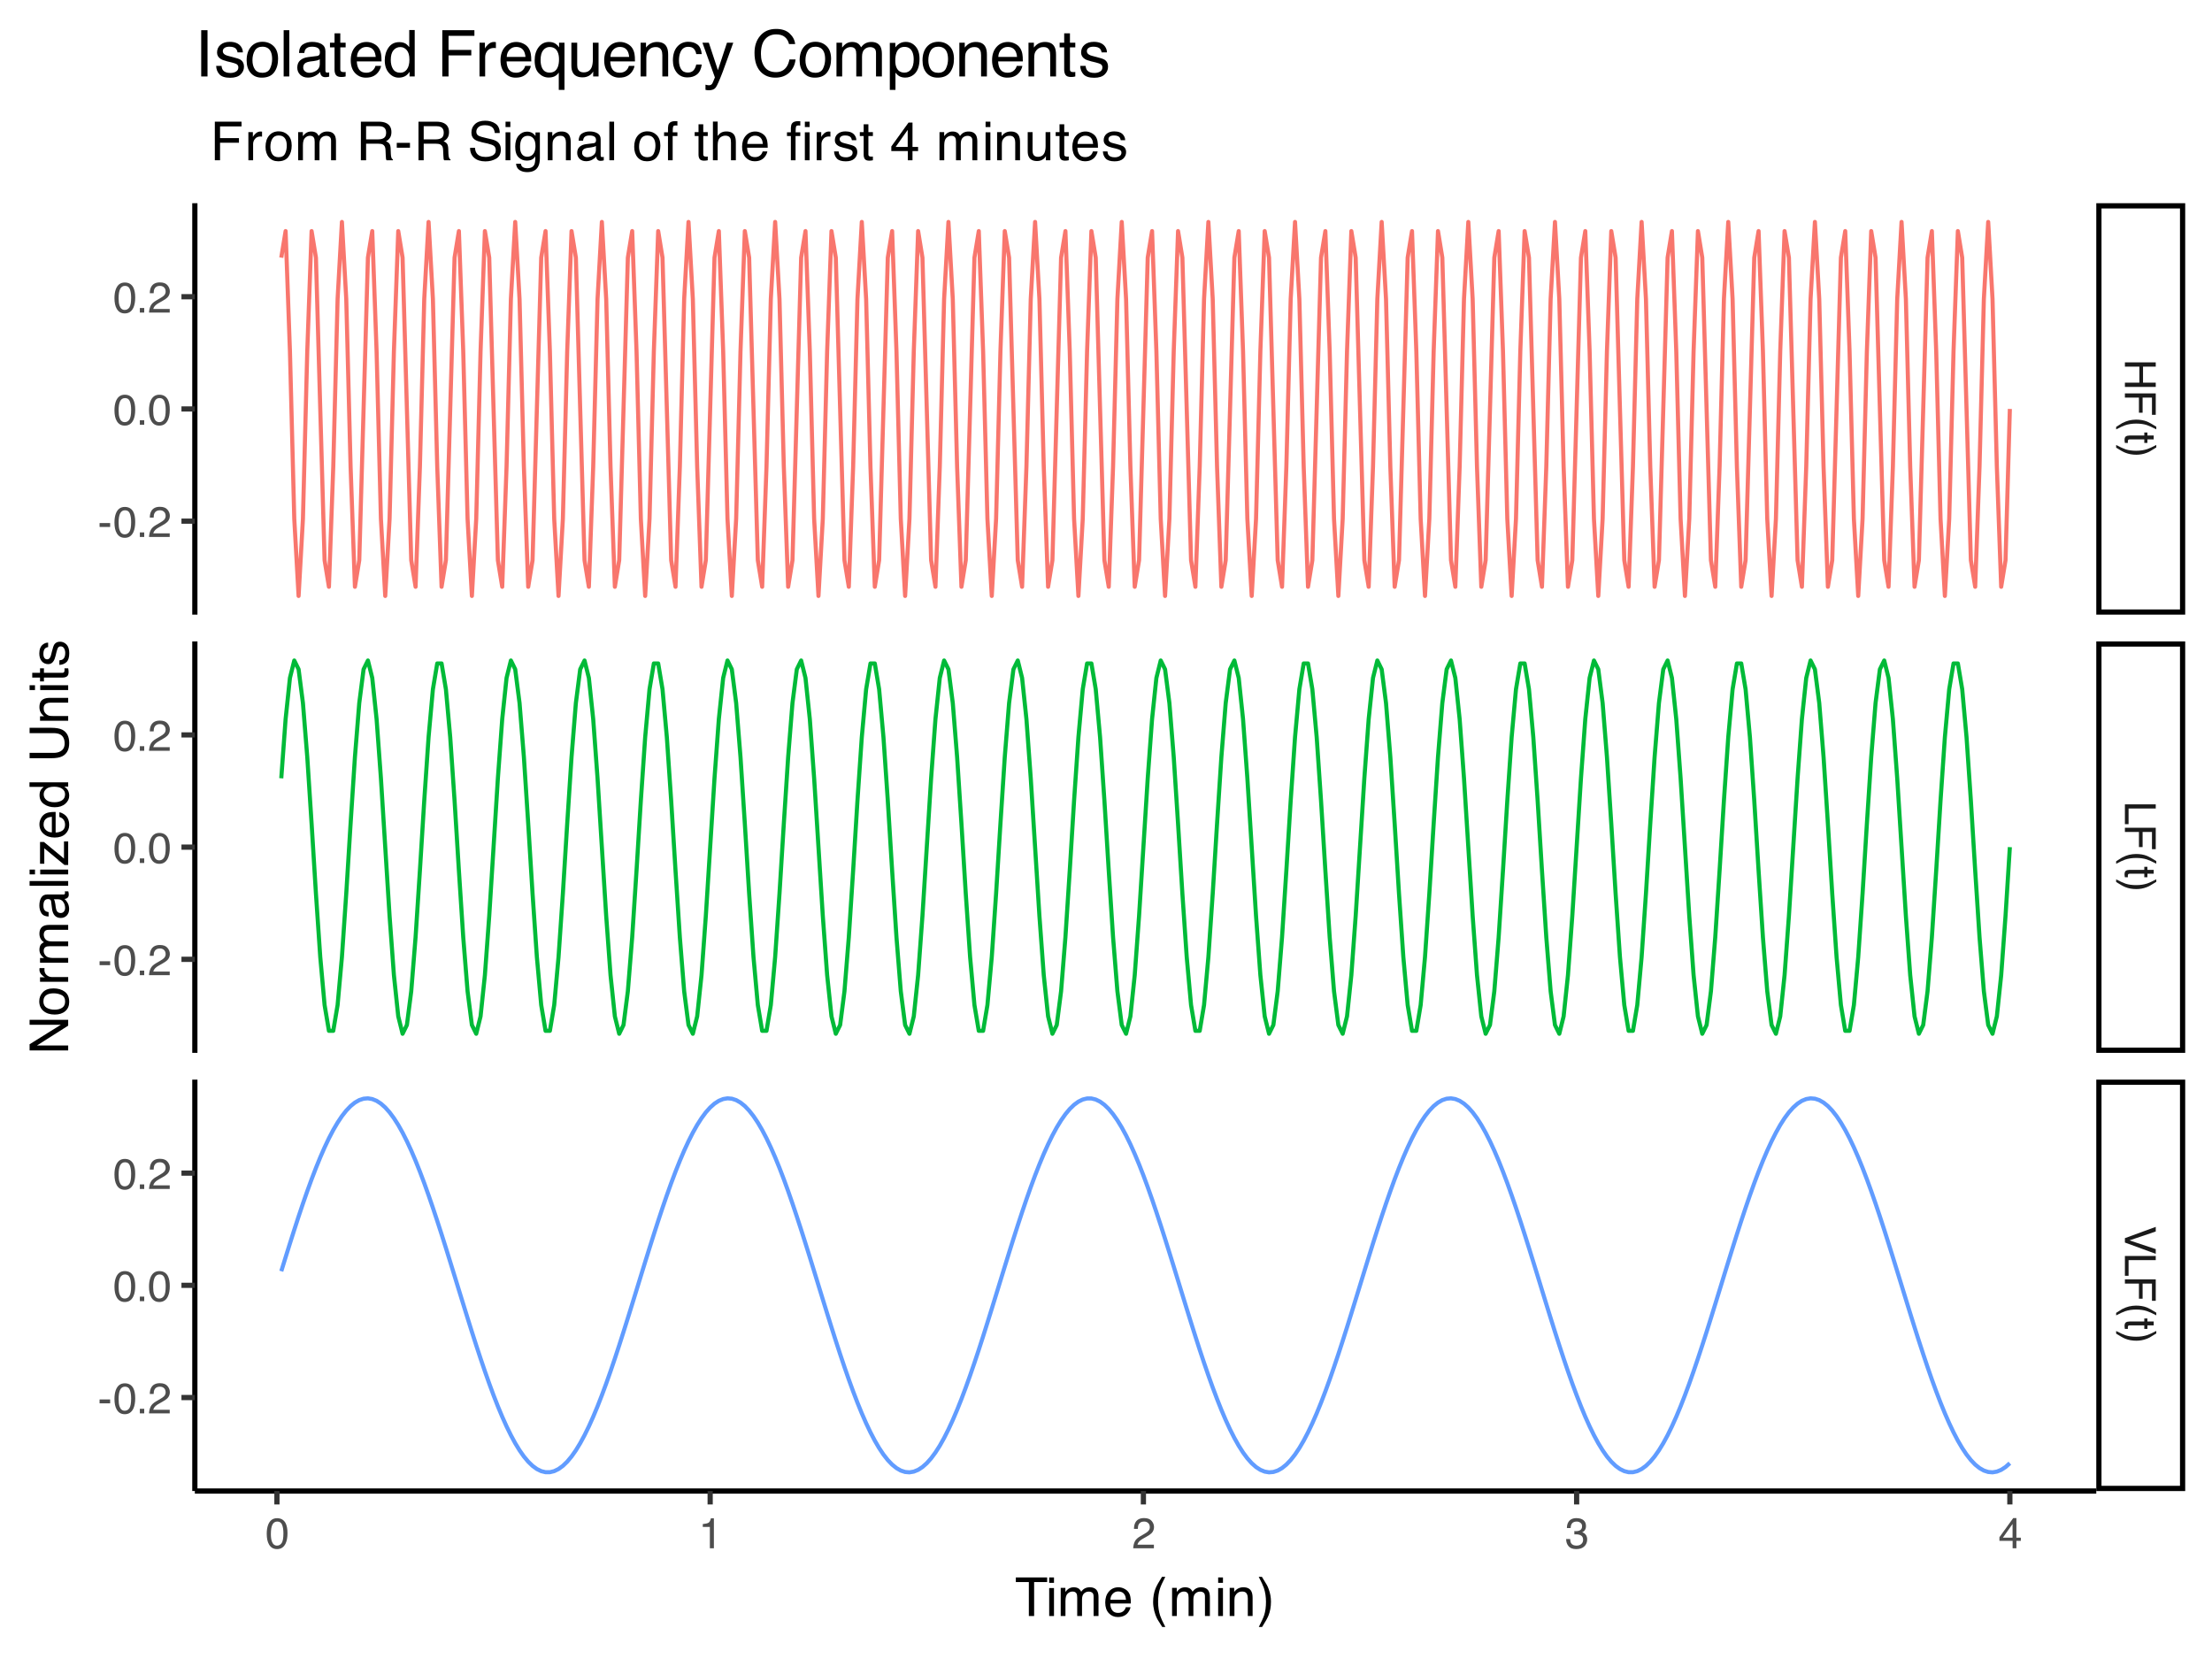<?xml version="1.0" encoding="UTF-8"?>
<svg xmlns="http://www.w3.org/2000/svg" xmlns:xlink="http://www.w3.org/1999/xlink" width="576" height="432" viewBox="0 0 576 432">
<defs>
<g>
<g id="glyph-0-0">
<path d="M 0 0.359 L 8.031 0.359 L 8.031 6.734 L 0 6.734 Z M 1 5.734 L 7.031 5.734 L 7.031 1.375 L 1 1.375 Z M 1 5.734 "/>
</g>
<g id="glyph-0-1">
<path d="M 8.031 0.875 L 8.031 1.984 L 4.719 1.984 L 4.719 6.156 L 8.031 6.156 L 8.031 7.266 L 0 7.266 L 0 6.156 L 3.766 6.156 L 3.766 1.984 L 0 1.984 L 0 0.875 Z M 8.031 0.875 "/>
</g>
<g id="glyph-0-2">
<path d="M 8.031 0.953 L 8.031 6.531 L 7.047 6.531 L 7.047 2.047 L 4.609 2.047 L 4.609 5.984 L 3.656 5.984 L 3.656 2.047 L 0 2.047 L 0 0.953 Z M 8.031 0.953 "/>
</g>
<g id="glyph-0-3">
<path d="M 8.172 3.312 C 7.055 2.738 6.238 2.367 5.719 2.203 C 4.914 1.941 3.988 1.812 2.938 1.812 C 1.883 1.812 0.922 1.957 0.047 2.25 C -0.492 2.438 -1.27 2.797 -2.281 3.328 L -2.281 2.672 C -1.457 2.141 -0.926 1.805 -0.688 1.672 C -0.457 1.547 -0.148 1.41 0.234 1.266 C 0.773 1.055 1.352 0.914 1.969 0.844 C 2.281 0.801 2.582 0.781 2.875 0.781 C 3.957 0.781 4.922 0.945 5.766 1.281 C 6.297 1.5 7.098 1.945 8.172 2.625 Z M 8.172 3.312 "/>
</g>
<g id="glyph-0-4">
<path d="M 7.5 0.922 L 7.5 1.922 L 5.859 1.922 L 5.859 2.844 L 5.047 2.844 L 5.047 1.922 L 1.234 1.922 C 1.023 1.922 0.891 1.988 0.828 2.125 C 0.785 2.195 0.766 2.32 0.766 2.5 C 0.766 2.551 0.766 2.602 0.766 2.656 C 0.766 2.707 0.77 2.77 0.781 2.844 L 0 2.844 C -0.031 2.738 -0.051 2.625 -0.062 2.5 C -0.082 2.375 -0.094 2.238 -0.094 2.094 C -0.094 1.633 0.02 1.32 0.25 1.156 C 0.488 1 0.797 0.922 1.172 0.922 L 5.047 0.922 L 5.047 0.125 L 5.859 0.125 L 5.859 0.922 Z M 7.5 0.922 "/>
</g>
<g id="glyph-0-5">
<path d="M -2.281 0.391 C -1.156 0.973 -0.332 1.348 0.188 1.516 C 0.969 1.766 1.883 1.891 2.938 1.891 C 4 1.891 4.969 1.742 5.844 1.453 C 6.375 1.266 7.148 0.906 8.172 0.375 L 8.172 1.031 C 7.273 1.594 6.719 1.93 6.5 2.047 C 6.289 2.172 6.004 2.301 5.641 2.438 C 5.18 2.613 4.727 2.738 4.281 2.812 C 3.844 2.883 3.414 2.922 3 2.922 C 1.926 2.922 0.961 2.75 0.109 2.406 C -0.43 2.195 -1.227 1.754 -2.281 1.078 Z M -2.281 0.391 "/>
</g>
<g id="glyph-0-6">
<path d="M 8.031 0.859 L 8.031 1.938 L 0.953 1.938 L 0.953 6.016 L 0 6.016 L 0 0.859 Z M 8.031 0.859 "/>
</g>
<g id="glyph-0-7">
<path d="M 8.031 1.484 L 1.188 3.797 L 8.031 6.078 L 8.031 7.297 L 0 4.359 L 0 3.219 L 8.031 0.281 Z M 8.031 1.484 "/>
</g>
<g id="glyph-1-0">
<path d="M 0.359 0 L 0.359 -8.031 L 6.734 -8.031 L 6.734 0 Z M 5.734 -1 L 5.734 -7.031 L 1.375 -7.031 L 1.375 -1 Z M 5.734 -1 "/>
</g>
<g id="glyph-1-1">
<path d="M 3.031 -7.828 C 4.039 -7.828 4.773 -7.41 5.234 -6.578 C 5.578 -5.93 5.75 -5.047 5.75 -3.922 C 5.75 -2.859 5.594 -1.977 5.281 -1.281 C 4.82 -0.281 4.07 0.219 3.031 0.219 C 2.082 0.219 1.379 -0.191 0.922 -1.016 C 0.535 -1.691 0.344 -2.609 0.344 -3.766 C 0.344 -4.648 0.457 -5.41 0.688 -6.047 C 1.125 -7.234 1.906 -7.828 3.031 -7.828 Z M 3.016 -0.688 C 3.523 -0.688 3.93 -0.91 4.234 -1.359 C 4.535 -1.816 4.688 -2.66 4.688 -3.891 C 4.688 -4.773 4.578 -5.504 4.359 -6.078 C 4.141 -6.66 3.719 -6.953 3.094 -6.953 C 2.508 -6.953 2.082 -6.676 1.812 -6.125 C 1.551 -5.582 1.422 -4.781 1.422 -3.719 C 1.422 -2.914 1.504 -2.273 1.672 -1.797 C 1.93 -1.055 2.379 -0.688 3.016 -0.688 Z M 3.016 -0.688 "/>
</g>
<g id="glyph-1-2">
<path d="M 1.078 -5.547 L 1.078 -6.297 C 1.785 -6.367 2.281 -6.484 2.562 -6.641 C 2.844 -6.805 3.051 -7.191 3.188 -7.797 L 3.969 -7.797 L 3.969 0 L 2.922 0 L 2.922 -5.547 Z M 1.078 -5.547 "/>
</g>
<g id="glyph-1-3">
<path d="M 0.344 0 C 0.383 -0.676 0.523 -1.266 0.766 -1.766 C 1.004 -2.266 1.477 -2.719 2.188 -3.125 L 3.234 -3.734 C 3.703 -4.004 4.035 -4.238 4.234 -4.438 C 4.523 -4.738 4.672 -5.082 4.672 -5.469 C 4.672 -5.926 4.535 -6.285 4.266 -6.547 C 3.992 -6.816 3.629 -6.953 3.172 -6.953 C 2.492 -6.953 2.023 -6.695 1.766 -6.188 C 1.629 -5.914 1.555 -5.535 1.547 -5.047 L 0.547 -5.047 C 0.555 -5.734 0.68 -6.289 0.922 -6.719 C 1.348 -7.477 2.098 -7.859 3.172 -7.859 C 4.078 -7.859 4.734 -7.613 5.141 -7.125 C 5.555 -6.645 5.766 -6.109 5.766 -5.516 C 5.766 -4.891 5.547 -4.352 5.109 -3.906 C 4.848 -3.645 4.391 -3.332 3.734 -2.969 L 2.984 -2.547 C 2.617 -2.348 2.336 -2.16 2.141 -1.984 C 1.773 -1.672 1.547 -1.32 1.453 -0.938 L 5.734 -0.938 L 5.734 0 Z M 0.344 0 "/>
</g>
<g id="glyph-1-4">
<path d="M 2.906 0.219 C 1.977 0.219 1.305 -0.035 0.891 -0.547 C 0.473 -1.055 0.266 -1.676 0.266 -2.406 L 1.297 -2.406 C 1.336 -1.895 1.43 -1.523 1.578 -1.297 C 1.836 -0.891 2.301 -0.688 2.969 -0.688 C 3.477 -0.688 3.891 -0.82 4.203 -1.094 C 4.523 -1.375 4.688 -1.734 4.688 -2.172 C 4.688 -2.711 4.52 -3.086 4.188 -3.297 C 3.852 -3.516 3.395 -3.625 2.812 -3.625 C 2.75 -3.625 2.68 -3.625 2.609 -3.625 C 2.547 -3.625 2.477 -3.617 2.406 -3.609 L 2.406 -4.484 C 2.508 -4.473 2.594 -4.461 2.656 -4.453 C 2.727 -4.453 2.805 -4.453 2.891 -4.453 C 3.254 -4.453 3.555 -4.516 3.797 -4.641 C 4.211 -4.836 4.422 -5.203 4.422 -5.734 C 4.422 -6.117 4.281 -6.414 4 -6.625 C 3.727 -6.844 3.406 -6.953 3.031 -6.953 C 2.375 -6.953 1.922 -6.734 1.672 -6.297 C 1.535 -6.055 1.457 -5.711 1.438 -5.266 L 0.469 -5.266 C 0.469 -5.848 0.582 -6.344 0.812 -6.75 C 1.219 -7.477 1.926 -7.844 2.938 -7.844 C 3.727 -7.844 4.344 -7.664 4.781 -7.312 C 5.219 -6.957 5.438 -6.441 5.438 -5.766 C 5.438 -5.285 5.305 -4.895 5.047 -4.594 C 4.891 -4.406 4.688 -4.258 4.438 -4.156 C 4.844 -4.039 5.16 -3.82 5.391 -3.5 C 5.629 -3.176 5.75 -2.781 5.75 -2.312 C 5.75 -1.57 5.5 -0.961 5 -0.484 C 4.508 -0.016 3.812 0.219 2.906 0.219 Z M 2.906 0.219 "/>
</g>
<g id="glyph-1-5">
<path d="M 3.703 -2.766 L 3.703 -6.328 L 1.188 -2.766 Z M 3.719 0 L 3.719 -1.922 L 0.281 -1.922 L 0.281 -2.875 L 3.875 -7.859 L 4.703 -7.859 L 4.703 -2.766 L 5.859 -2.766 L 5.859 -1.922 L 4.703 -1.922 L 4.703 0 Z M 3.719 0 "/>
</g>
<g id="glyph-1-6">
<path d="M 0.469 -3.625 L 3.219 -3.625 L 3.219 -2.609 L 0.469 -2.609 Z M 0.469 -3.625 "/>
</g>
<g id="glyph-1-7">
<path d="M 0.953 -1.188 L 2.094 -1.188 L 2.094 0 L 0.953 0 Z M 0.953 -1.188 "/>
</g>
<g id="glyph-2-0">
<path d="M 0.453 0 L 0.453 -10.047 L 8.422 -10.047 L 8.422 0 Z M 7.172 -1.266 L 7.172 -8.781 L 1.703 -8.781 L 1.703 -1.266 Z M 7.172 -1.266 "/>
</g>
<g id="glyph-2-1">
<path d="M 8.375 -10.047 L 8.375 -8.844 L 4.984 -8.844 L 4.984 0 L 3.609 0 L 3.609 -8.844 L 0.219 -8.844 L 0.219 -10.047 Z M 8.375 -10.047 "/>
</g>
<g id="glyph-2-2">
<path d="M 0.906 -7.281 L 2.156 -7.281 L 2.156 0 L 0.906 0 Z M 0.906 -10.047 L 2.156 -10.047 L 2.156 -8.641 L 0.906 -8.641 Z M 0.906 -10.047 "/>
</g>
<g id="glyph-2-3">
<path d="M 0.906 -7.328 L 2.125 -7.328 L 2.125 -6.281 C 2.414 -6.645 2.676 -6.906 2.906 -7.062 C 3.312 -7.344 3.773 -7.484 4.297 -7.484 C 4.879 -7.484 5.348 -7.344 5.703 -7.062 C 5.898 -6.895 6.082 -6.648 6.25 -6.328 C 6.52 -6.723 6.836 -7.016 7.203 -7.203 C 7.578 -7.391 7.992 -7.484 8.453 -7.484 C 9.441 -7.484 10.113 -7.129 10.469 -6.422 C 10.656 -6.035 10.75 -5.52 10.75 -4.875 L 10.75 0 L 9.469 0 L 9.469 -5.094 C 9.469 -5.57 9.348 -5.898 9.109 -6.078 C 8.867 -6.266 8.57 -6.359 8.219 -6.359 C 7.738 -6.359 7.32 -6.195 6.969 -5.875 C 6.625 -5.551 6.453 -5.016 6.453 -4.266 L 6.453 0 L 5.203 0 L 5.203 -4.781 C 5.203 -5.281 5.141 -5.641 5.016 -5.859 C 4.828 -6.203 4.477 -6.375 3.969 -6.375 C 3.508 -6.375 3.086 -6.191 2.703 -5.828 C 2.328 -5.473 2.141 -4.828 2.141 -3.891 L 2.141 0 L 0.906 0 Z M 0.906 -7.328 "/>
</g>
<g id="glyph-2-4">
<path d="M 3.953 -7.484 C 4.473 -7.484 4.973 -7.359 5.453 -7.109 C 5.941 -6.867 6.316 -6.555 6.578 -6.172 C 6.828 -5.805 6.988 -5.375 7.062 -4.875 C 7.133 -4.539 7.172 -4.004 7.172 -3.266 L 1.812 -3.266 C 1.832 -2.523 2.004 -1.93 2.328 -1.484 C 2.66 -1.035 3.172 -0.812 3.859 -0.812 C 4.504 -0.812 5.02 -1.02 5.406 -1.438 C 5.625 -1.688 5.773 -1.973 5.859 -2.297 L 7.078 -2.297 C 7.047 -2.023 6.938 -1.723 6.75 -1.391 C 6.57 -1.066 6.375 -0.801 6.156 -0.594 C 5.781 -0.227 5.316 0.02 4.766 0.156 C 4.473 0.227 4.141 0.266 3.766 0.266 C 2.848 0.266 2.07 -0.066 1.438 -0.734 C 0.812 -1.398 0.5 -2.328 0.5 -3.516 C 0.5 -4.691 0.816 -5.645 1.453 -6.375 C 2.086 -7.113 2.922 -7.484 3.953 -7.484 Z M 5.906 -4.25 C 5.863 -4.781 5.75 -5.207 5.562 -5.531 C 5.227 -6.113 4.664 -6.406 3.875 -6.406 C 3.312 -6.406 2.836 -6.203 2.453 -5.797 C 2.066 -5.391 1.863 -4.875 1.844 -4.25 Z M 3.828 -7.5 Z M 3.828 -7.5 "/>
</g>
<g id="glyph-2-5">
</g>
<g id="glyph-2-6">
<path d="M 4.141 -10.203 C 3.422 -8.816 2.957 -7.797 2.75 -7.141 C 2.426 -6.141 2.266 -4.984 2.266 -3.672 C 2.266 -2.359 2.445 -1.156 2.812 -0.062 C 3.039 0.613 3.488 1.586 4.156 2.859 L 3.344 2.859 C 2.676 1.816 2.258 1.148 2.094 0.859 C 1.938 0.578 1.766 0.191 1.578 -0.297 C 1.328 -0.973 1.148 -1.695 1.047 -2.469 C 0.992 -2.863 0.969 -3.238 0.969 -3.594 C 0.969 -4.945 1.18 -6.148 1.609 -7.203 C 1.879 -7.867 2.438 -8.867 3.281 -10.203 Z M 4.141 -10.203 "/>
</g>
<g id="glyph-2-7">
<path d="M 0.906 -7.328 L 2.078 -7.328 L 2.078 -6.281 C 2.422 -6.707 2.785 -7.016 3.172 -7.203 C 3.555 -7.391 3.988 -7.484 4.469 -7.484 C 5.5 -7.484 6.195 -7.125 6.562 -6.406 C 6.77 -6 6.875 -5.43 6.875 -4.703 L 6.875 0 L 5.625 0 L 5.625 -4.609 C 5.625 -5.055 5.555 -5.414 5.422 -5.688 C 5.203 -6.145 4.805 -6.375 4.234 -6.375 C 3.941 -6.375 3.703 -6.348 3.516 -6.297 C 3.18 -6.191 2.883 -5.988 2.625 -5.688 C 2.414 -5.445 2.281 -5.195 2.219 -4.938 C 2.164 -4.676 2.141 -4.305 2.141 -3.828 L 2.141 0 L 0.906 0 Z M 3.797 -7.5 Z M 3.797 -7.5 "/>
</g>
<g id="glyph-2-8">
<path d="M 0.484 2.859 C 1.211 1.441 1.68 0.41 1.891 -0.234 C 2.203 -1.211 2.359 -2.359 2.359 -3.672 C 2.359 -4.992 2.176 -6.203 1.812 -7.297 C 1.582 -7.973 1.133 -8.941 0.469 -10.203 L 1.297 -10.203 C 1.992 -9.086 2.414 -8.395 2.562 -8.125 C 2.719 -7.863 2.879 -7.504 3.047 -7.047 C 3.266 -6.473 3.422 -5.91 3.516 -5.359 C 3.609 -4.805 3.656 -4.27 3.656 -3.75 C 3.656 -2.406 3.441 -1.203 3.016 -0.141 C 2.742 0.535 2.188 1.535 1.344 2.859 Z M 0.484 2.859 "/>
</g>
<g id="glyph-2-9">
<path d="M 1.203 -10.047 L 8.156 -10.047 L 8.156 -8.812 L 2.562 -8.812 L 2.562 -5.766 L 7.484 -5.766 L 7.484 -4.562 L 2.562 -4.562 L 2.562 0 L 1.203 0 Z M 1.203 -10.047 "/>
</g>
<g id="glyph-2-10">
<path d="M 0.938 -7.328 L 2.109 -7.328 L 2.109 -6.062 C 2.203 -6.301 2.438 -6.598 2.812 -6.953 C 3.188 -7.305 3.617 -7.484 4.109 -7.484 C 4.129 -7.484 4.164 -7.477 4.219 -7.469 C 4.27 -7.469 4.363 -7.461 4.5 -7.453 L 4.5 -6.156 C 4.426 -6.164 4.359 -6.172 4.297 -6.172 C 4.234 -6.18 4.164 -6.188 4.094 -6.188 C 3.477 -6.188 3.004 -5.984 2.672 -5.578 C 2.336 -5.18 2.172 -4.727 2.172 -4.219 L 2.172 0 L 0.938 0 Z M 0.938 -7.328 "/>
</g>
<g id="glyph-2-11">
<path d="M 3.812 -0.797 C 4.625 -0.797 5.18 -1.102 5.484 -1.719 C 5.785 -2.332 5.938 -3.02 5.938 -3.781 C 5.938 -4.469 5.828 -5.023 5.609 -5.453 C 5.266 -6.117 4.672 -6.453 3.828 -6.453 C 3.066 -6.453 2.516 -6.164 2.172 -5.594 C 1.836 -5.02 1.672 -4.328 1.672 -3.516 C 1.672 -2.742 1.836 -2.098 2.172 -1.578 C 2.516 -1.055 3.062 -0.797 3.812 -0.797 Z M 3.859 -7.531 C 4.797 -7.531 5.586 -7.211 6.234 -6.578 C 6.891 -5.953 7.219 -5.031 7.219 -3.812 C 7.219 -2.633 6.93 -1.66 6.359 -0.891 C 5.785 -0.117 4.895 0.266 3.688 0.266 C 2.688 0.266 1.891 -0.07 1.297 -0.75 C 0.703 -1.438 0.406 -2.352 0.406 -3.5 C 0.406 -4.727 0.719 -5.707 1.344 -6.438 C 1.969 -7.164 2.805 -7.531 3.859 -7.531 Z M 3.812 -7.5 Z M 3.812 -7.5 "/>
</g>
<g id="glyph-2-12">
<path d="M 5.734 -5.438 C 6.367 -5.438 6.875 -5.562 7.25 -5.812 C 7.625 -6.07 7.812 -6.535 7.812 -7.203 C 7.812 -7.922 7.551 -8.41 7.031 -8.672 C 6.75 -8.805 6.375 -8.875 5.906 -8.875 L 2.594 -8.875 L 2.594 -5.438 Z M 1.234 -10.047 L 5.875 -10.047 C 6.645 -10.047 7.273 -9.93 7.766 -9.703 C 8.711 -9.273 9.188 -8.484 9.188 -7.328 C 9.188 -6.734 9.062 -6.242 8.812 -5.859 C 8.562 -5.473 8.211 -5.164 7.766 -4.938 C 8.16 -4.781 8.457 -4.57 8.656 -4.312 C 8.852 -4.051 8.961 -3.629 8.984 -3.047 L 9.031 -1.703 C 9.051 -1.316 9.086 -1.031 9.141 -0.844 C 9.211 -0.52 9.359 -0.312 9.578 -0.219 L 9.578 0 L 7.906 0 C 7.852 -0.082 7.812 -0.191 7.781 -0.328 C 7.758 -0.473 7.738 -0.738 7.719 -1.125 L 7.641 -2.797 C 7.609 -3.453 7.363 -3.895 6.906 -4.125 C 6.645 -4.25 6.238 -4.312 5.688 -4.312 L 2.594 -4.312 L 2.594 0 L 1.234 0 Z M 1.234 -10.047 "/>
</g>
<g id="glyph-2-13">
<path d="M 0.578 -4.531 L 4.016 -4.531 L 4.016 -3.266 L 0.578 -3.266 Z M 0.578 -4.531 "/>
</g>
<g id="glyph-2-14">
<path d="M 1.953 -3.234 C 1.984 -2.672 2.117 -2.211 2.359 -1.859 C 2.805 -1.191 3.602 -0.859 4.75 -0.859 C 5.258 -0.859 5.723 -0.93 6.141 -1.078 C 6.953 -1.359 7.359 -1.863 7.359 -2.594 C 7.359 -3.133 7.188 -3.523 6.844 -3.766 C 6.5 -3.992 5.957 -4.191 5.219 -4.359 L 3.859 -4.656 C 2.961 -4.863 2.332 -5.086 1.969 -5.328 C 1.332 -5.742 1.016 -6.367 1.016 -7.203 C 1.016 -8.109 1.328 -8.848 1.953 -9.422 C 2.578 -10.004 3.457 -10.297 4.594 -10.297 C 5.656 -10.297 6.551 -10.039 7.281 -9.531 C 8.02 -9.02 8.391 -8.207 8.391 -7.094 L 7.109 -7.094 C 7.035 -7.633 6.891 -8.047 6.672 -8.328 C 6.254 -8.859 5.551 -9.125 4.562 -9.125 C 3.758 -9.125 3.18 -8.953 2.828 -8.609 C 2.473 -8.273 2.297 -7.883 2.297 -7.438 C 2.297 -6.945 2.504 -6.586 2.922 -6.359 C 3.191 -6.211 3.801 -6.031 4.75 -5.812 L 6.156 -5.484 C 6.832 -5.328 7.352 -5.117 7.719 -4.859 C 8.363 -4.391 8.688 -3.707 8.688 -2.812 C 8.688 -1.695 8.281 -0.898 7.469 -0.422 C 6.656 0.055 5.719 0.297 4.656 0.297 C 3.406 0.297 2.426 -0.02 1.719 -0.656 C 1.008 -1.289 0.66 -2.148 0.672 -3.234 Z M 4.703 -10.312 Z M 4.703 -10.312 "/>
</g>
<g id="glyph-2-15">
<path d="M 3.484 -7.453 C 4.055 -7.453 4.555 -7.312 4.984 -7.031 C 5.223 -6.863 5.461 -6.629 5.703 -6.328 L 5.703 -7.25 L 6.844 -7.25 L 6.844 -0.594 C 6.844 0.332 6.703 1.066 6.422 1.609 C 5.91 2.598 4.945 3.094 3.531 3.094 C 2.75 3.094 2.086 2.914 1.547 2.562 C 1.004 2.207 0.703 1.656 0.641 0.906 L 1.891 0.906 C 1.953 1.238 2.07 1.492 2.25 1.672 C 2.531 1.941 2.969 2.078 3.562 2.078 C 4.508 2.078 5.129 1.742 5.422 1.078 C 5.586 0.691 5.664 -0.004 5.656 -1.016 C 5.406 -0.641 5.109 -0.359 4.766 -0.172 C 4.422 0.004 3.961 0.094 3.391 0.094 C 2.598 0.094 1.906 -0.188 1.312 -0.75 C 0.719 -1.312 0.422 -2.242 0.422 -3.547 C 0.422 -4.773 0.719 -5.734 1.312 -6.422 C 1.914 -7.109 2.641 -7.453 3.484 -7.453 Z M 5.703 -3.688 C 5.703 -4.594 5.516 -5.266 5.141 -5.703 C 4.766 -6.141 4.289 -6.359 3.719 -6.359 C 2.844 -6.359 2.25 -5.953 1.938 -5.141 C 1.77 -4.711 1.688 -4.148 1.688 -3.453 C 1.688 -2.617 1.852 -1.988 2.188 -1.562 C 2.52 -1.133 2.969 -0.922 3.531 -0.922 C 4.414 -0.922 5.039 -1.316 5.406 -2.109 C 5.602 -2.566 5.703 -3.094 5.703 -3.688 Z M 3.625 -7.5 Z M 3.625 -7.5 "/>
</g>
<g id="glyph-2-16">
<path d="M 1.844 -1.953 C 1.844 -1.598 1.973 -1.316 2.234 -1.109 C 2.492 -0.898 2.801 -0.797 3.156 -0.797 C 3.594 -0.797 4.016 -0.895 4.422 -1.094 C 5.098 -1.426 5.438 -1.973 5.438 -2.734 L 5.438 -3.719 C 5.289 -3.625 5.098 -3.547 4.859 -3.484 C 4.617 -3.422 4.383 -3.375 4.156 -3.344 L 3.422 -3.25 C 2.973 -3.195 2.633 -3.102 2.406 -2.969 C 2.031 -2.758 1.844 -2.422 1.844 -1.953 Z M 4.828 -4.438 C 5.109 -4.469 5.297 -4.586 5.391 -4.797 C 5.441 -4.898 5.469 -5.055 5.469 -5.266 C 5.469 -5.68 5.316 -5.984 5.016 -6.172 C 4.723 -6.359 4.301 -6.453 3.75 -6.453 C 3.102 -6.453 2.645 -6.281 2.375 -5.938 C 2.227 -5.75 2.129 -5.469 2.078 -5.094 L 0.938 -5.094 C 0.957 -5.988 1.25 -6.613 1.812 -6.969 C 2.375 -7.32 3.031 -7.5 3.781 -7.5 C 4.633 -7.5 5.332 -7.332 5.875 -7 C 6.406 -6.676 6.672 -6.164 6.672 -5.469 L 6.672 -1.266 C 6.672 -1.129 6.695 -1.02 6.75 -0.938 C 6.801 -0.863 6.91 -0.828 7.078 -0.828 C 7.141 -0.828 7.203 -0.832 7.266 -0.844 C 7.336 -0.852 7.41 -0.863 7.484 -0.875 L 7.484 0.031 C 7.297 0.082 7.148 0.113 7.047 0.125 C 6.941 0.145 6.805 0.156 6.641 0.156 C 6.211 0.156 5.906 0.004 5.719 -0.297 C 5.613 -0.453 5.539 -0.676 5.5 -0.969 C 5.25 -0.645 4.891 -0.359 4.422 -0.109 C 3.953 0.129 3.438 0.25 2.875 0.25 C 2.195 0.25 1.641 0.043 1.203 -0.359 C 0.773 -0.773 0.562 -1.297 0.562 -1.922 C 0.562 -2.598 0.77 -3.125 1.188 -3.5 C 1.613 -3.875 2.172 -4.102 2.859 -4.188 Z M 3.812 -7.5 Z M 3.812 -7.5 "/>
</g>
<g id="glyph-2-17">
<path d="M 0.938 -10.047 L 2.172 -10.047 L 2.172 0 L 0.938 0 Z M 0.938 -10.047 "/>
</g>
<g id="glyph-2-18">
<path d="M 1.203 -8.438 C 1.223 -8.945 1.316 -9.32 1.484 -9.562 C 1.766 -9.977 2.316 -10.188 3.141 -10.188 C 3.211 -10.188 3.289 -10.18 3.375 -10.172 C 3.457 -10.172 3.551 -10.164 3.656 -10.156 L 3.656 -9.031 C 3.531 -9.039 3.438 -9.047 3.375 -9.047 C 3.32 -9.055 3.27 -9.062 3.219 -9.062 C 2.844 -9.062 2.617 -8.961 2.547 -8.766 C 2.473 -8.578 2.438 -8.082 2.438 -7.281 L 3.656 -7.281 L 3.656 -6.312 L 2.422 -6.312 L 2.422 0 L 1.203 0 L 1.203 -6.312 L 0.188 -6.312 L 0.188 -7.281 L 1.203 -7.281 Z M 1.203 -8.438 "/>
</g>
<g id="glyph-2-19">
<path d="M 1.156 -9.359 L 2.391 -9.359 L 2.391 -7.328 L 3.562 -7.328 L 3.562 -6.312 L 2.391 -6.312 L 2.391 -1.531 C 2.391 -1.281 2.477 -1.113 2.656 -1.031 C 2.75 -0.977 2.906 -0.953 3.125 -0.953 C 3.188 -0.953 3.25 -0.953 3.312 -0.953 C 3.383 -0.953 3.469 -0.957 3.562 -0.969 L 3.562 0 C 3.414 0.039 3.266 0.066 3.109 0.078 C 2.961 0.098 2.801 0.109 2.625 0.109 C 2.051 0.109 1.66 -0.035 1.453 -0.328 C 1.254 -0.617 1.156 -1 1.156 -1.469 L 1.156 -6.312 L 0.156 -6.312 L 0.156 -7.328 L 1.156 -7.328 Z M 1.156 -9.359 "/>
</g>
<g id="glyph-2-20">
<path d="M 0.906 -10.078 L 2.141 -10.078 L 2.141 -6.328 C 2.43 -6.703 2.691 -6.961 2.922 -7.109 C 3.316 -7.367 3.812 -7.5 4.406 -7.5 C 5.469 -7.5 6.188 -7.129 6.562 -6.391 C 6.77 -5.984 6.875 -5.422 6.875 -4.703 L 6.875 0 L 5.609 0 L 5.609 -4.609 C 5.609 -5.148 5.539 -5.547 5.406 -5.797 C 5.176 -6.203 4.754 -6.406 4.141 -6.406 C 3.629 -6.406 3.164 -6.227 2.75 -5.875 C 2.344 -5.52 2.141 -4.859 2.141 -3.891 L 2.141 0 L 0.906 0 Z M 0.906 -10.078 "/>
</g>
<g id="glyph-2-21">
<path d="M 1.203 -8.438 C 1.223 -8.945 1.316 -9.32 1.484 -9.562 C 1.766 -9.977 2.316 -10.188 3.141 -10.188 C 3.211 -10.188 3.289 -10.18 3.375 -10.172 C 3.457 -10.172 3.551 -10.164 3.656 -10.156 L 3.656 -9.031 C 3.531 -9.039 3.438 -9.047 3.375 -9.047 C 3.32 -9.055 3.27 -9.062 3.219 -9.062 C 2.844 -9.062 2.617 -8.961 2.547 -8.766 C 2.473 -8.578 2.438 -8.082 2.438 -7.281 L 3.656 -7.281 L 3.656 -6.312 L 2.422 -6.312 L 2.422 0 L 1.203 0 L 1.203 -6.312 L 0.188 -6.312 L 0.188 -7.281 L 1.203 -7.281 Z M 4.844 -8.641 L 4.844 -10.047 L 6.078 -10.047 L 6.078 -8.641 Z M 4.844 -7.281 L 6.078 -7.281 L 6.078 0 L 4.844 0 Z M 4.844 -7.281 "/>
</g>
<g id="glyph-2-22">
<path d="M 1.641 -2.297 C 1.672 -1.891 1.77 -1.578 1.938 -1.359 C 2.25 -0.961 2.789 -0.766 3.562 -0.766 C 4.008 -0.766 4.406 -0.863 4.75 -1.062 C 5.102 -1.258 5.281 -1.562 5.281 -1.969 C 5.281 -2.289 5.141 -2.531 4.859 -2.688 C 4.68 -2.789 4.332 -2.91 3.812 -3.047 L 2.828 -3.281 C 2.203 -3.438 1.742 -3.613 1.453 -3.812 C 0.922 -4.145 0.656 -4.602 0.656 -5.188 C 0.656 -5.883 0.906 -6.445 1.406 -6.875 C 1.906 -7.301 2.578 -7.516 3.422 -7.516 C 4.523 -7.516 5.316 -7.191 5.797 -6.547 C 6.109 -6.129 6.258 -5.688 6.25 -5.219 L 5.094 -5.219 C 5.062 -5.5 4.961 -5.75 4.797 -5.969 C 4.516 -6.289 4.023 -6.453 3.328 -6.453 C 2.859 -6.453 2.504 -6.363 2.266 -6.188 C 2.023 -6.008 1.906 -5.773 1.906 -5.484 C 1.906 -5.172 2.062 -4.914 2.375 -4.719 C 2.562 -4.602 2.832 -4.504 3.188 -4.422 L 4 -4.219 C 4.883 -4.008 5.477 -3.805 5.781 -3.609 C 6.258 -3.285 6.5 -2.789 6.5 -2.125 C 6.5 -1.469 6.25 -0.898 5.75 -0.422 C 5.258 0.043 4.508 0.281 3.5 0.281 C 2.406 0.281 1.629 0.035 1.172 -0.453 C 0.723 -0.953 0.484 -1.566 0.453 -2.297 Z M 3.453 -7.5 Z M 3.453 -7.5 "/>
</g>
<g id="glyph-2-23">
<path d="M 4.625 -3.469 L 4.625 -7.906 L 1.484 -3.469 Z M 4.656 0 L 4.656 -2.391 L 0.359 -2.391 L 0.359 -3.594 L 4.844 -9.812 L 5.875 -9.812 L 5.875 -3.469 L 7.328 -3.469 L 7.328 -2.391 L 5.875 -2.391 L 5.875 0 Z M 4.656 0 "/>
</g>
<g id="glyph-2-24">
<path d="M 2.141 -7.328 L 2.141 -2.469 C 2.141 -2.094 2.195 -1.785 2.312 -1.547 C 2.531 -1.109 2.938 -0.891 3.531 -0.891 C 4.383 -0.891 4.969 -1.27 5.281 -2.031 C 5.445 -2.445 5.531 -3.008 5.531 -3.719 L 5.531 -7.328 L 6.766 -7.328 L 6.766 0 L 5.609 0 L 5.625 -1.078 C 5.457 -0.797 5.258 -0.562 5.031 -0.375 C 4.562 0.008 3.988 0.203 3.312 0.203 C 2.27 0.203 1.562 -0.145 1.188 -0.844 C 0.977 -1.219 0.875 -1.719 0.875 -2.344 L 0.875 -7.328 Z M 3.828 -7.5 Z M 3.828 -7.5 "/>
</g>
<g id="glyph-3-0">
<path d="M 0 -0.453 L -10.047 -0.453 L -10.047 -8.422 L 0 -8.422 Z M -1.266 -7.172 L -8.781 -7.172 L -8.781 -1.703 L -1.266 -1.703 Z M -1.266 -7.172 "/>
</g>
<g id="glyph-3-1">
<path d="M -10.047 -1.062 L -10.047 -2.672 L -1.906 -7.75 L -10.047 -7.75 L -10.047 -9.031 L 0 -9.031 L 0 -7.516 L -8.125 -2.359 L 0 -2.359 L 0 -1.062 Z M -10.047 -4.969 Z M -10.047 -4.969 "/>
</g>
<g id="glyph-3-2">
<path d="M -0.797 -3.812 C -0.797 -4.625 -1.102 -5.18 -1.719 -5.484 C -2.332 -5.785 -3.02 -5.938 -3.781 -5.938 C -4.469 -5.938 -5.023 -5.828 -5.453 -5.609 C -6.117 -5.266 -6.453 -4.672 -6.453 -3.828 C -6.453 -3.066 -6.164 -2.516 -5.594 -2.172 C -5.02 -1.836 -4.328 -1.672 -3.516 -1.672 C -2.742 -1.672 -2.098 -1.836 -1.578 -2.172 C -1.055 -2.516 -0.797 -3.062 -0.797 -3.812 Z M -7.531 -3.859 C -7.531 -4.797 -7.211 -5.586 -6.578 -6.234 C -5.953 -6.891 -5.031 -7.219 -3.812 -7.219 C -2.633 -7.219 -1.66 -6.93 -0.891 -6.359 C -0.117 -5.785 0.266 -4.895 0.266 -3.688 C 0.266 -2.688 -0.07 -1.891 -0.75 -1.297 C -1.438 -0.703 -2.352 -0.406 -3.5 -0.406 C -4.727 -0.406 -5.707 -0.719 -6.438 -1.344 C -7.164 -1.969 -7.531 -2.805 -7.531 -3.859 Z M -7.5 -3.812 Z M -7.5 -3.812 "/>
</g>
<g id="glyph-3-3">
<path d="M -7.328 -0.938 L -7.328 -2.109 L -6.062 -2.109 C -6.301 -2.203 -6.598 -2.438 -6.953 -2.812 C -7.305 -3.188 -7.484 -3.617 -7.484 -4.109 C -7.484 -4.129 -7.477 -4.164 -7.469 -4.219 C -7.469 -4.27 -7.461 -4.363 -7.453 -4.5 L -6.156 -4.5 C -6.164 -4.426 -6.172 -4.359 -6.172 -4.297 C -6.18 -4.234 -6.188 -4.164 -6.188 -4.094 C -6.188 -3.477 -5.984 -3.004 -5.578 -2.672 C -5.18 -2.336 -4.727 -2.172 -4.219 -2.172 L 0 -2.172 L 0 -0.938 Z M -7.328 -0.938 "/>
</g>
<g id="glyph-3-4">
<path d="M -7.328 -0.906 L -7.328 -2.125 L -6.281 -2.125 C -6.645 -2.414 -6.906 -2.676 -7.062 -2.906 C -7.344 -3.312 -7.484 -3.773 -7.484 -4.297 C -7.484 -4.879 -7.344 -5.348 -7.062 -5.703 C -6.895 -5.898 -6.648 -6.082 -6.328 -6.25 C -6.723 -6.52 -7.016 -6.836 -7.203 -7.203 C -7.391 -7.578 -7.484 -7.992 -7.484 -8.453 C -7.484 -9.441 -7.129 -10.113 -6.422 -10.469 C -6.035 -10.656 -5.52 -10.75 -4.875 -10.75 L 0 -10.75 L 0 -9.469 L -5.094 -9.469 C -5.57 -9.469 -5.898 -9.348 -6.078 -9.109 C -6.266 -8.867 -6.359 -8.57 -6.359 -8.219 C -6.359 -7.738 -6.195 -7.32 -5.875 -6.969 C -5.551 -6.625 -5.016 -6.453 -4.266 -6.453 L 0 -6.453 L 0 -5.203 L -4.781 -5.203 C -5.281 -5.203 -5.641 -5.141 -5.859 -5.016 C -6.203 -4.828 -6.375 -4.477 -6.375 -3.969 C -6.375 -3.508 -6.191 -3.086 -5.828 -2.703 C -5.473 -2.328 -4.828 -2.141 -3.891 -2.141 L 0 -2.141 L 0 -0.906 Z M -7.328 -0.906 "/>
</g>
<g id="glyph-3-5">
<path d="M -1.953 -1.844 C -1.598 -1.844 -1.316 -1.973 -1.109 -2.234 C -0.898 -2.492 -0.797 -2.801 -0.797 -3.156 C -0.797 -3.594 -0.895 -4.016 -1.094 -4.422 C -1.426 -5.098 -1.973 -5.438 -2.734 -5.438 L -3.719 -5.438 C -3.625 -5.289 -3.547 -5.098 -3.484 -4.859 C -3.422 -4.617 -3.375 -4.383 -3.344 -4.156 L -3.25 -3.422 C -3.195 -2.973 -3.102 -2.633 -2.969 -2.406 C -2.758 -2.031 -2.422 -1.844 -1.953 -1.844 Z M -4.438 -4.828 C -4.469 -5.109 -4.586 -5.297 -4.797 -5.391 C -4.898 -5.441 -5.055 -5.469 -5.266 -5.469 C -5.68 -5.469 -5.984 -5.316 -6.172 -5.016 C -6.359 -4.723 -6.453 -4.301 -6.453 -3.75 C -6.453 -3.102 -6.281 -2.645 -5.938 -2.375 C -5.75 -2.227 -5.469 -2.129 -5.094 -2.078 L -5.094 -0.938 C -5.988 -0.957 -6.613 -1.25 -6.969 -1.812 C -7.32 -2.375 -7.5 -3.031 -7.5 -3.781 C -7.5 -4.633 -7.332 -5.332 -7 -5.875 C -6.676 -6.406 -6.164 -6.672 -5.469 -6.672 L -1.266 -6.672 C -1.129 -6.672 -1.02 -6.695 -0.938 -6.75 C -0.863 -6.801 -0.828 -6.91 -0.828 -7.078 C -0.828 -7.141 -0.832 -7.203 -0.844 -7.266 C -0.852 -7.336 -0.863 -7.41 -0.875 -7.484 L 0.031 -7.484 C 0.082 -7.297 0.113 -7.148 0.125 -7.047 C 0.145 -6.941 0.156 -6.805 0.156 -6.641 C 0.156 -6.211 0.004 -5.906 -0.297 -5.719 C -0.453 -5.613 -0.676 -5.539 -0.969 -5.5 C -0.645 -5.25 -0.359 -4.891 -0.109 -4.422 C 0.129 -3.953 0.25 -3.438 0.25 -2.875 C 0.25 -2.195 0.043 -1.641 -0.359 -1.203 C -0.773 -0.773 -1.297 -0.562 -1.922 -0.562 C -2.598 -0.562 -3.125 -0.77 -3.5 -1.188 C -3.875 -1.613 -4.102 -2.172 -4.188 -2.859 Z M -7.5 -3.812 Z M -7.5 -3.812 "/>
</g>
<g id="glyph-3-6">
<path d="M -10.047 -0.938 L -10.047 -2.172 L 0 -2.172 L 0 -0.938 Z M -10.047 -0.938 "/>
</g>
<g id="glyph-3-7">
<path d="M -7.281 -0.906 L -7.281 -2.156 L 0 -2.156 L 0 -0.906 Z M -10.047 -0.906 L -10.047 -2.156 L -8.641 -2.156 L -8.641 -0.906 Z M -10.047 -0.906 "/>
</g>
<g id="glyph-3-8">
<path d="M -0.969 -0.359 L -6.219 -4.703 L -6.219 -0.672 L -7.328 -0.672 L -7.328 -6.344 L -6.312 -6.344 L -1.094 -2.031 L -1.094 -6.484 L 0 -6.484 L 0 -0.359 Z M -7.5 -3.516 Z M -7.5 -3.516 "/>
</g>
<g id="glyph-3-9">
<path d="M -7.484 -3.953 C -7.484 -4.473 -7.359 -4.973 -7.109 -5.453 C -6.867 -5.941 -6.555 -6.316 -6.172 -6.578 C -5.805 -6.828 -5.375 -6.988 -4.875 -7.062 C -4.539 -7.133 -4.004 -7.172 -3.266 -7.172 L -3.266 -1.812 C -2.523 -1.832 -1.93 -2.004 -1.484 -2.328 C -1.035 -2.66 -0.812 -3.172 -0.812 -3.859 C -0.812 -4.504 -1.02 -5.02 -1.438 -5.406 C -1.688 -5.625 -1.973 -5.773 -2.297 -5.859 L -2.297 -7.078 C -2.023 -7.047 -1.723 -6.938 -1.391 -6.75 C -1.066 -6.57 -0.801 -6.375 -0.594 -6.156 C -0.227 -5.781 0.02 -5.316 0.156 -4.766 C 0.227 -4.473 0.266 -4.141 0.266 -3.766 C 0.266 -2.848 -0.066 -2.07 -0.734 -1.438 C -1.398 -0.812 -2.328 -0.5 -3.516 -0.5 C -4.691 -0.5 -5.645 -0.816 -6.375 -1.453 C -7.113 -2.086 -7.484 -2.922 -7.484 -3.953 Z M -4.25 -5.906 C -4.781 -5.863 -5.207 -5.75 -5.531 -5.562 C -6.113 -5.227 -6.406 -4.664 -6.406 -3.875 C -6.406 -3.312 -6.203 -2.836 -5.797 -2.453 C -5.391 -2.066 -4.875 -1.863 -4.25 -1.844 Z M -7.5 -3.828 Z M -7.5 -3.828 "/>
</g>
<g id="glyph-3-10">
<path d="M -3.578 -1.688 C -2.797 -1.688 -2.141 -1.852 -1.609 -2.188 C -1.078 -2.52 -0.812 -3.051 -0.812 -3.781 C -0.812 -4.352 -1.055 -4.82 -1.547 -5.188 C -2.035 -5.551 -2.738 -5.734 -3.656 -5.734 C -4.582 -5.734 -5.266 -5.539 -5.703 -5.156 C -6.148 -4.781 -6.375 -4.316 -6.375 -3.766 C -6.375 -3.148 -6.133 -2.648 -5.656 -2.266 C -5.188 -1.879 -4.492 -1.688 -3.578 -1.688 Z M -7.453 -3.531 C -7.453 -4.094 -7.332 -4.562 -7.094 -4.938 C -6.957 -5.156 -6.719 -5.406 -6.375 -5.688 L -10.078 -5.688 L -10.078 -6.875 L 0 -6.875 L 0 -5.766 L -1.016 -5.766 C -0.566 -5.473 -0.238 -5.129 -0.031 -4.734 C 0.164 -4.348 0.266 -3.898 0.266 -3.391 C 0.266 -2.578 -0.078 -1.875 -0.766 -1.281 C -1.453 -0.688 -2.363 -0.391 -3.5 -0.391 C -4.57 -0.391 -5.5 -0.66 -6.281 -1.203 C -7.062 -1.742 -7.453 -2.52 -7.453 -3.531 Z M -7.453 -3.531 "/>
</g>
<g id="glyph-3-11">
</g>
<g id="glyph-3-12">
<path d="M -10.047 -2.547 L -3.828 -2.547 C -3.098 -2.547 -2.492 -2.68 -2.016 -2.953 C -1.285 -3.359 -0.922 -4.039 -0.922 -5 C -0.922 -6.156 -1.316 -6.941 -2.109 -7.359 C -2.535 -7.578 -3.109 -7.688 -3.828 -7.688 L -10.047 -7.688 L -10.047 -9.078 L -4.406 -9.078 C -3.164 -9.078 -2.211 -8.91 -1.547 -8.578 C -0.336 -7.961 0.266 -6.805 0.266 -5.109 C 0.266 -3.422 -0.336 -2.27 -1.547 -1.656 C -2.211 -1.32 -3.164 -1.156 -4.406 -1.156 L -10.047 -1.156 Z M -10.047 -5.125 Z M -10.047 -5.125 "/>
</g>
<g id="glyph-3-13">
<path d="M -7.328 -0.906 L -7.328 -2.078 L -6.281 -2.078 C -6.707 -2.422 -7.016 -2.785 -7.203 -3.172 C -7.391 -3.555 -7.484 -3.988 -7.484 -4.469 C -7.484 -5.5 -7.125 -6.195 -6.406 -6.562 C -6 -6.77 -5.43 -6.875 -4.703 -6.875 L 0 -6.875 L 0 -5.625 L -4.609 -5.625 C -5.055 -5.625 -5.414 -5.555 -5.688 -5.422 C -6.145 -5.203 -6.375 -4.805 -6.375 -4.234 C -6.375 -3.941 -6.348 -3.703 -6.297 -3.516 C -6.191 -3.18 -5.988 -2.883 -5.688 -2.625 C -5.445 -2.414 -5.195 -2.281 -4.938 -2.219 C -4.676 -2.164 -4.305 -2.141 -3.828 -2.141 L 0 -2.141 L 0 -0.906 Z M -7.5 -3.797 Z M -7.5 -3.797 "/>
</g>
<g id="glyph-3-14">
<path d="M -9.359 -1.156 L -9.359 -2.391 L -7.328 -2.391 L -7.328 -3.562 L -6.312 -3.562 L -6.312 -2.391 L -1.531 -2.391 C -1.281 -2.391 -1.113 -2.477 -1.031 -2.656 C -0.977 -2.75 -0.953 -2.906 -0.953 -3.125 C -0.953 -3.188 -0.953 -3.25 -0.953 -3.312 C -0.953 -3.383 -0.957 -3.469 -0.969 -3.562 L 0 -3.562 C 0.039 -3.414 0.066 -3.266 0.078 -3.109 C 0.098 -2.961 0.109 -2.801 0.109 -2.625 C 0.109 -2.051 -0.035 -1.66 -0.328 -1.453 C -0.617 -1.254 -1 -1.156 -1.469 -1.156 L -6.312 -1.156 L -6.312 -0.156 L -7.328 -0.156 L -7.328 -1.156 Z M -9.359 -1.156 "/>
</g>
<g id="glyph-3-15">
<path d="M -2.297 -1.641 C -1.891 -1.672 -1.578 -1.77 -1.359 -1.938 C -0.961 -2.25 -0.766 -2.789 -0.766 -3.562 C -0.766 -4.008 -0.863 -4.406 -1.062 -4.75 C -1.258 -5.102 -1.562 -5.281 -1.969 -5.281 C -2.289 -5.281 -2.531 -5.141 -2.688 -4.859 C -2.789 -4.68 -2.91 -4.332 -3.047 -3.812 L -3.281 -2.828 C -3.438 -2.203 -3.613 -1.742 -3.812 -1.453 C -4.145 -0.922 -4.602 -0.656 -5.188 -0.656 C -5.883 -0.656 -6.445 -0.906 -6.875 -1.406 C -7.301 -1.906 -7.516 -2.578 -7.516 -3.422 C -7.516 -4.523 -7.191 -5.316 -6.547 -5.797 C -6.129 -6.109 -5.688 -6.258 -5.219 -6.25 L -5.219 -5.094 C -5.5 -5.062 -5.75 -4.961 -5.969 -4.797 C -6.289 -4.516 -6.453 -4.023 -6.453 -3.328 C -6.453 -2.859 -6.363 -2.504 -6.188 -2.266 C -6.008 -2.023 -5.773 -1.906 -5.484 -1.906 C -5.172 -1.906 -4.914 -2.062 -4.719 -2.375 C -4.602 -2.562 -4.504 -2.832 -4.422 -3.188 L -4.219 -4 C -4.008 -4.883 -3.805 -5.477 -3.609 -5.781 C -3.285 -6.258 -2.789 -6.5 -2.125 -6.5 C -1.469 -6.5 -0.898 -6.25 -0.422 -5.75 C 0.043 -5.258 0.281 -4.508 0.281 -3.5 C 0.281 -2.406 0.035 -1.629 -0.453 -1.172 C -0.953 -0.723 -1.566 -0.484 -2.297 -0.453 Z M -7.5 -3.453 Z M -7.5 -3.453 "/>
</g>
<g id="glyph-4-0">
<path d="M 0.547 0 L 0.547 -12.047 L 10.109 -12.047 L 10.109 0 Z M 8.594 -1.516 L 8.594 -10.531 L 2.047 -10.531 L 2.047 -1.516 Z M 8.594 -1.516 "/>
</g>
<g id="glyph-4-1">
<path d="M 1.656 -12.047 L 3.297 -12.047 L 3.297 0 L 1.656 0 Z M 1.656 -12.047 "/>
</g>
<g id="glyph-4-2">
<path d="M 1.953 -2.75 C 2.004 -2.258 2.129 -1.883 2.328 -1.625 C 2.703 -1.145 3.348 -0.906 4.266 -0.906 C 4.805 -0.906 5.285 -1.023 5.703 -1.266 C 6.117 -1.504 6.328 -1.875 6.328 -2.375 C 6.328 -2.75 6.16 -3.035 5.828 -3.234 C 5.617 -3.348 5.195 -3.488 4.562 -3.656 L 3.391 -3.938 C 2.641 -4.125 2.086 -4.332 1.734 -4.562 C 1.098 -4.969 0.781 -5.52 0.781 -6.219 C 0.781 -7.051 1.078 -7.723 1.672 -8.234 C 2.273 -8.754 3.082 -9.016 4.094 -9.016 C 5.414 -9.016 6.375 -8.625 6.969 -7.844 C 7.332 -7.352 7.508 -6.828 7.5 -6.266 L 6.109 -6.266 C 6.078 -6.598 5.957 -6.898 5.75 -7.172 C 5.406 -7.555 4.816 -7.75 3.984 -7.75 C 3.43 -7.75 3.008 -7.641 2.719 -7.422 C 2.426 -7.211 2.281 -6.93 2.281 -6.578 C 2.281 -6.203 2.473 -5.898 2.859 -5.672 C 3.078 -5.535 3.398 -5.414 3.828 -5.312 L 4.797 -5.062 C 5.859 -4.812 6.57 -4.566 6.938 -4.328 C 7.508 -3.941 7.797 -3.348 7.797 -2.547 C 7.797 -1.766 7.5 -1.086 6.906 -0.516 C 6.312 0.055 5.406 0.344 4.188 0.344 C 2.883 0.344 1.957 0.043 1.406 -0.547 C 0.863 -1.141 0.578 -1.875 0.547 -2.75 Z M 4.141 -9 Z M 4.141 -9 "/>
</g>
<g id="glyph-4-3">
<path d="M 4.562 -0.953 C 5.539 -0.953 6.211 -1.32 6.578 -2.062 C 6.941 -2.801 7.125 -3.625 7.125 -4.531 C 7.125 -5.352 6.992 -6.02 6.734 -6.531 C 6.316 -7.344 5.598 -7.75 4.578 -7.75 C 3.68 -7.75 3.023 -7.406 2.609 -6.719 C 2.203 -6.031 2 -5.195 2 -4.219 C 2 -3.289 2.203 -2.516 2.609 -1.891 C 3.023 -1.266 3.676 -0.953 4.562 -0.953 Z M 4.625 -9.031 C 5.758 -9.031 6.719 -8.656 7.5 -7.906 C 8.281 -7.156 8.672 -6.047 8.672 -4.578 C 8.672 -3.16 8.328 -1.988 7.641 -1.062 C 6.953 -0.145 5.879 0.312 4.422 0.312 C 3.211 0.312 2.254 -0.094 1.547 -0.906 C 0.836 -1.719 0.484 -2.816 0.484 -4.203 C 0.484 -5.672 0.859 -6.844 1.609 -7.719 C 2.359 -8.594 3.363 -9.031 4.625 -9.031 Z M 4.578 -9 Z M 4.578 -9 "/>
</g>
<g id="glyph-4-4">
<path d="M 1.125 -12.047 L 2.594 -12.047 L 2.594 0 L 1.125 0 Z M 1.125 -12.047 "/>
</g>
<g id="glyph-4-5">
<path d="M 2.219 -2.344 C 2.219 -1.914 2.375 -1.578 2.688 -1.328 C 3 -1.078 3.367 -0.953 3.797 -0.953 C 4.305 -0.953 4.805 -1.078 5.297 -1.328 C 6.117 -1.723 6.531 -2.375 6.531 -3.281 L 6.531 -4.469 C 6.352 -4.352 6.117 -4.254 5.828 -4.172 C 5.547 -4.098 5.27 -4.047 5 -4.016 L 4.094 -3.906 C 3.562 -3.832 3.16 -3.719 2.891 -3.562 C 2.441 -3.312 2.219 -2.906 2.219 -2.344 Z M 5.797 -5.328 C 6.129 -5.367 6.352 -5.508 6.469 -5.75 C 6.531 -5.883 6.562 -6.07 6.562 -6.312 C 6.562 -6.812 6.383 -7.176 6.031 -7.406 C 5.676 -7.633 5.164 -7.75 4.5 -7.75 C 3.727 -7.75 3.18 -7.539 2.859 -7.125 C 2.672 -6.895 2.551 -6.555 2.5 -6.109 L 1.125 -6.109 C 1.156 -7.18 1.504 -7.93 2.172 -8.359 C 2.848 -8.785 3.633 -9 4.531 -9 C 5.562 -9 6.398 -8.801 7.047 -8.406 C 7.68 -8.008 8 -7.395 8 -6.562 L 8 -1.516 C 8 -1.359 8.031 -1.234 8.094 -1.141 C 8.156 -1.047 8.289 -1 8.5 -1 C 8.562 -1 8.633 -1.004 8.719 -1.016 C 8.801 -1.023 8.891 -1.035 8.984 -1.047 L 8.984 0.047 C 8.754 0.109 8.578 0.145 8.453 0.156 C 8.336 0.176 8.176 0.188 7.969 0.188 C 7.457 0.188 7.086 0.004 6.859 -0.359 C 6.734 -0.547 6.648 -0.816 6.609 -1.172 C 6.305 -0.773 5.875 -0.43 5.312 -0.141 C 4.75 0.148 4.125 0.297 3.438 0.297 C 2.625 0.297 1.957 0.051 1.438 -0.438 C 0.926 -0.938 0.672 -1.555 0.672 -2.297 C 0.672 -3.117 0.926 -3.754 1.438 -4.203 C 1.945 -4.648 2.613 -4.926 3.438 -5.031 Z M 4.562 -9 Z M 4.562 -9 "/>
</g>
<g id="glyph-4-6">
<path d="M 1.375 -11.234 L 2.875 -11.234 L 2.875 -8.781 L 4.266 -8.781 L 4.266 -7.578 L 2.875 -7.578 L 2.875 -1.844 C 2.875 -1.539 2.977 -1.336 3.188 -1.234 C 3.301 -1.172 3.488 -1.141 3.75 -1.141 C 3.82 -1.141 3.898 -1.141 3.984 -1.141 C 4.066 -1.141 4.16 -1.148 4.266 -1.172 L 4.266 0 C 4.098 0.051 3.922 0.086 3.734 0.109 C 3.555 0.129 3.363 0.141 3.156 0.141 C 2.457 0.141 1.984 -0.035 1.734 -0.391 C 1.492 -0.742 1.375 -1.203 1.375 -1.766 L 1.375 -7.578 L 0.188 -7.578 L 0.188 -8.781 L 1.375 -8.781 Z M 1.375 -11.234 "/>
</g>
<g id="glyph-4-7">
<path d="M 4.734 -8.984 C 5.359 -8.984 5.961 -8.836 6.547 -8.547 C 7.141 -8.254 7.586 -7.875 7.891 -7.406 C 8.18 -6.957 8.379 -6.441 8.484 -5.859 C 8.566 -5.453 8.609 -4.805 8.609 -3.922 L 2.172 -3.922 C 2.203 -3.023 2.41 -2.305 2.797 -1.766 C 3.191 -1.234 3.805 -0.969 4.641 -0.969 C 5.41 -0.969 6.023 -1.223 6.484 -1.734 C 6.742 -2.023 6.926 -2.363 7.031 -2.75 L 8.484 -2.75 C 8.453 -2.426 8.328 -2.066 8.109 -1.672 C 7.891 -1.273 7.645 -0.953 7.375 -0.703 C 6.926 -0.266 6.375 0.031 5.719 0.188 C 5.363 0.27 4.961 0.312 4.516 0.312 C 3.422 0.312 2.492 -0.082 1.734 -0.875 C 0.973 -1.676 0.594 -2.789 0.594 -4.219 C 0.594 -5.633 0.973 -6.781 1.734 -7.656 C 2.504 -8.539 3.504 -8.984 4.734 -8.984 Z M 7.094 -5.094 C 7.031 -5.727 6.891 -6.238 6.672 -6.625 C 6.266 -7.332 5.594 -7.688 4.656 -7.688 C 3.977 -7.688 3.406 -7.441 2.938 -6.953 C 2.477 -6.461 2.238 -5.844 2.219 -5.094 Z M 4.594 -9 Z M 4.594 -9 "/>
</g>
<g id="glyph-4-8">
<path d="M 2.016 -4.297 C 2.016 -3.348 2.211 -2.555 2.609 -1.922 C 3.016 -1.285 3.656 -0.969 4.531 -0.969 C 5.219 -0.969 5.781 -1.258 6.219 -1.844 C 6.656 -2.438 6.875 -3.285 6.875 -4.391 C 6.875 -5.492 6.645 -6.312 6.188 -6.844 C 5.738 -7.383 5.18 -7.656 4.516 -7.656 C 3.773 -7.656 3.172 -7.367 2.703 -6.797 C 2.242 -6.234 2.016 -5.398 2.016 -4.297 Z M 4.234 -8.938 C 4.91 -8.938 5.477 -8.797 5.938 -8.516 C 6.195 -8.348 6.492 -8.062 6.828 -7.656 L 6.828 -12.094 L 8.25 -12.094 L 8.25 0 L 6.906 0 L 6.906 -1.219 C 6.562 -0.676 6.156 -0.285 5.688 -0.047 C 5.219 0.191 4.68 0.312 4.078 0.312 C 3.098 0.312 2.25 -0.098 1.531 -0.922 C 0.812 -1.742 0.453 -2.836 0.453 -4.203 C 0.453 -5.484 0.781 -6.594 1.438 -7.531 C 2.094 -8.469 3.023 -8.938 4.234 -8.938 Z M 4.234 -8.938 "/>
</g>
<g id="glyph-4-9">
</g>
<g id="glyph-4-10">
<path d="M 1.438 -12.047 L 9.797 -12.047 L 9.797 -10.578 L 3.062 -10.578 L 3.062 -6.906 L 8.984 -6.906 L 8.984 -5.484 L 3.062 -5.484 L 3.062 0 L 1.438 0 Z M 1.438 -12.047 "/>
</g>
<g id="glyph-4-11">
<path d="M 1.125 -8.781 L 2.531 -8.781 L 2.531 -7.266 C 2.645 -7.555 2.926 -7.914 3.375 -8.344 C 3.82 -8.77 4.336 -8.984 4.922 -8.984 C 4.953 -8.984 5 -8.977 5.062 -8.969 C 5.125 -8.969 5.234 -8.957 5.391 -8.938 L 5.391 -7.375 C 5.305 -7.395 5.227 -7.406 5.156 -7.406 C 5.082 -7.414 5 -7.422 4.906 -7.422 C 4.164 -7.422 3.594 -7.18 3.188 -6.703 C 2.789 -6.223 2.594 -5.672 2.594 -5.047 L 2.594 0 L 1.125 0 Z M 1.125 -8.781 "/>
</g>
<g id="glyph-4-12">
<path d="M 2.031 -4.266 C 2.031 -3.516 2.141 -2.879 2.359 -2.359 C 2.734 -1.453 3.406 -1 4.375 -1 C 5.406 -1 6.113 -1.477 6.5 -2.438 C 6.719 -2.969 6.828 -3.645 6.828 -4.469 C 6.828 -5.227 6.707 -5.863 6.469 -6.375 C 6.07 -7.238 5.367 -7.672 4.359 -7.672 C 3.723 -7.672 3.176 -7.395 2.719 -6.844 C 2.258 -6.289 2.031 -5.43 2.031 -4.266 Z M 4.219 -8.984 C 4.945 -8.984 5.555 -8.801 6.047 -8.438 C 6.328 -8.238 6.594 -7.945 6.844 -7.562 L 6.844 -8.781 L 8.25 -8.781 L 8.25 3.5 L 6.766 3.5 L 6.766 -1.016 C 6.516 -0.617 6.172 -0.301 5.734 -0.062 C 5.297 0.164 4.754 0.281 4.109 0.281 C 3.172 0.281 2.332 -0.082 1.594 -0.812 C 0.852 -1.551 0.484 -2.672 0.484 -4.172 C 0.484 -5.578 0.828 -6.727 1.516 -7.625 C 2.211 -8.531 3.113 -8.984 4.219 -8.984 Z M 4.219 -8.984 "/>
</g>
<g id="glyph-4-13">
<path d="M 2.562 -8.781 L 2.562 -2.953 C 2.562 -2.504 2.629 -2.141 2.766 -1.859 C 3.035 -1.328 3.523 -1.062 4.234 -1.062 C 5.266 -1.062 5.969 -1.52 6.344 -2.438 C 6.539 -2.938 6.641 -3.613 6.641 -4.469 L 6.641 -8.781 L 8.125 -8.781 L 8.125 0 L 6.719 0 L 6.734 -1.297 C 6.547 -0.961 6.312 -0.68 6.031 -0.453 C 5.469 0.004 4.785 0.234 3.984 0.234 C 2.723 0.234 1.867 -0.18 1.422 -1.016 C 1.172 -1.461 1.047 -2.062 1.047 -2.812 L 1.047 -8.781 Z M 4.578 -9 Z M 4.578 -9 "/>
</g>
<g id="glyph-4-14">
<path d="M 1.078 -8.781 L 2.484 -8.781 L 2.484 -7.531 C 2.898 -8.051 3.336 -8.422 3.797 -8.641 C 4.266 -8.867 4.785 -8.984 5.359 -8.984 C 6.598 -8.984 7.438 -8.547 7.875 -7.672 C 8.125 -7.203 8.25 -6.523 8.25 -5.641 L 8.25 0 L 6.734 0 L 6.734 -5.531 C 6.734 -6.07 6.656 -6.504 6.5 -6.828 C 6.238 -7.379 5.766 -7.656 5.078 -7.656 C 4.723 -7.656 4.438 -7.617 4.219 -7.547 C 3.812 -7.422 3.457 -7.18 3.156 -6.828 C 2.906 -6.535 2.742 -6.234 2.672 -5.922 C 2.598 -5.617 2.562 -5.176 2.562 -4.594 L 2.562 0 L 1.078 0 Z M 4.547 -9 Z M 4.547 -9 "/>
</g>
<g id="glyph-4-15">
<path d="M 4.469 -9.031 C 5.457 -9.031 6.258 -8.789 6.875 -8.312 C 7.5 -7.832 7.875 -7.004 8 -5.828 L 6.562 -5.828 C 6.477 -6.367 6.281 -6.816 5.969 -7.172 C 5.656 -7.535 5.156 -7.719 4.469 -7.719 C 3.531 -7.719 2.859 -7.258 2.453 -6.344 C 2.191 -5.75 2.062 -5.016 2.062 -4.141 C 2.062 -3.254 2.242 -2.508 2.609 -1.906 C 2.984 -1.312 3.57 -1.016 4.375 -1.016 C 4.988 -1.016 5.473 -1.195 5.828 -1.562 C 6.18 -1.938 6.426 -2.453 6.562 -3.109 L 8 -3.109 C 7.844 -1.941 7.438 -1.086 6.781 -0.547 C 6.125 -0.016 5.281 0.25 4.25 0.25 C 3.102 0.25 2.188 -0.164 1.5 -1 C 0.82 -1.844 0.484 -2.895 0.484 -4.156 C 0.484 -5.695 0.859 -6.895 1.609 -7.75 C 2.359 -8.602 3.312 -9.031 4.469 -9.031 Z M 4.234 -9 Z M 4.234 -9 "/>
</g>
<g id="glyph-4-16">
<path d="M 6.562 -8.781 L 8.203 -8.781 C 7.992 -8.219 7.531 -6.93 6.812 -4.922 C 6.281 -3.422 5.832 -2.191 5.469 -1.234 C 4.613 1.004 4.008 2.367 3.656 2.859 C 3.312 3.348 2.711 3.594 1.859 3.594 C 1.648 3.594 1.488 3.582 1.375 3.562 C 1.27 3.551 1.133 3.523 0.969 3.484 L 0.969 2.141 C 1.227 2.211 1.414 2.254 1.531 2.266 C 1.645 2.285 1.742 2.297 1.828 2.297 C 2.098 2.297 2.297 2.25 2.422 2.156 C 2.555 2.07 2.664 1.961 2.75 1.828 C 2.781 1.785 2.879 1.562 3.047 1.156 C 3.223 0.75 3.348 0.445 3.422 0.25 L 0.172 -8.781 L 1.844 -8.781 L 4.203 -1.625 Z M 4.188 -9 Z M 4.188 -9 "/>
</g>
<g id="glyph-4-17">
<path d="M 6.359 -12.375 C 7.879 -12.375 9.062 -11.973 9.906 -11.172 C 10.75 -10.367 11.219 -9.457 11.312 -8.438 L 9.719 -8.438 C 9.539 -9.207 9.18 -9.816 8.641 -10.266 C 8.098 -10.723 7.344 -10.953 6.375 -10.953 C 5.188 -10.953 4.227 -10.535 3.5 -9.703 C 2.77 -8.867 2.406 -7.594 2.406 -5.875 C 2.406 -4.457 2.734 -3.312 3.391 -2.438 C 4.047 -1.562 5.031 -1.125 6.344 -1.125 C 7.539 -1.125 8.457 -1.586 9.094 -2.516 C 9.426 -2.992 9.672 -3.629 9.828 -4.422 L 11.422 -4.422 C 11.285 -3.16 10.816 -2.098 10.016 -1.234 C 9.055 -0.203 7.766 0.312 6.141 0.312 C 4.742 0.312 3.566 -0.109 2.609 -0.953 C 1.359 -2.078 0.734 -3.812 0.734 -6.156 C 0.734 -7.926 1.207 -9.379 2.156 -10.516 C 3.164 -11.754 4.566 -12.375 6.359 -12.375 Z M 6.031 -12.375 Z M 6.031 -12.375 "/>
</g>
<g id="glyph-4-18">
<path d="M 1.078 -8.781 L 2.547 -8.781 L 2.547 -7.531 C 2.891 -7.969 3.207 -8.285 3.5 -8.484 C 3.977 -8.816 4.531 -8.984 5.156 -8.984 C 5.852 -8.984 6.414 -8.812 6.844 -8.469 C 7.082 -8.27 7.301 -7.977 7.5 -7.594 C 7.82 -8.062 8.203 -8.41 8.641 -8.641 C 9.086 -8.867 9.586 -8.984 10.141 -8.984 C 11.328 -8.984 12.133 -8.555 12.562 -7.703 C 12.789 -7.242 12.906 -6.625 12.906 -5.844 L 12.906 0 L 11.375 0 L 11.375 -6.109 C 11.375 -6.691 11.223 -7.094 10.922 -7.312 C 10.629 -7.531 10.273 -7.641 9.859 -7.641 C 9.273 -7.641 8.773 -7.441 8.359 -7.047 C 7.941 -6.66 7.734 -6.016 7.734 -5.109 L 7.734 0 L 6.234 0 L 6.234 -5.734 C 6.234 -6.328 6.16 -6.758 6.016 -7.031 C 5.797 -7.445 5.379 -7.656 4.766 -7.656 C 4.203 -7.656 3.691 -7.438 3.234 -7 C 2.785 -6.57 2.562 -5.789 2.562 -4.656 L 2.562 0 L 1.078 0 Z M 1.078 -8.781 "/>
</g>
<g id="glyph-4-19">
<path d="M 4.797 -1 C 5.484 -1 6.051 -1.285 6.5 -1.859 C 6.957 -2.43 7.188 -3.289 7.188 -4.438 C 7.188 -5.145 7.086 -5.75 6.891 -6.25 C 6.504 -7.219 5.805 -7.703 4.797 -7.703 C 3.766 -7.703 3.062 -7.191 2.688 -6.172 C 2.488 -5.617 2.391 -4.922 2.391 -4.078 C 2.391 -3.398 2.488 -2.828 2.688 -2.359 C 3.07 -1.453 3.773 -1 4.797 -1 Z M 0.969 -8.75 L 2.406 -8.75 L 2.406 -7.578 C 2.695 -7.973 3.02 -8.281 3.375 -8.5 C 3.875 -8.832 4.457 -9 5.125 -9 C 6.125 -9 6.969 -8.613 7.656 -7.844 C 8.352 -7.082 8.703 -5.992 8.703 -4.578 C 8.703 -2.672 8.203 -1.305 7.203 -0.484 C 6.566 0.035 5.828 0.297 4.984 0.297 C 4.328 0.297 3.773 0.148 3.328 -0.141 C 3.055 -0.305 2.758 -0.586 2.438 -0.984 L 2.438 3.5 L 0.969 3.5 Z M 0.969 -8.75 "/>
</g>
</g>
<clipPath id="clip-0">
<path clip-rule="nonzero" d="M 50.738 52.922 L 545.867 52.922 L 545.867 160.055 L 50.738 160.055 Z M 50.738 52.922 "/>
</clipPath>
<clipPath id="clip-1">
<path clip-rule="nonzero" d="M 50.738 167.027 L 545.867 167.027 L 545.867 274.16 L 50.738 274.16 Z M 50.738 167.027 "/>
</clipPath>
<clipPath id="clip-2">
<path clip-rule="nonzero" d="M 50.738 281.133 L 545.867 281.133 L 545.867 388.266 L 50.738 388.266 Z M 50.738 281.133 "/>
</clipPath>
<clipPath id="clip-3">
<path clip-rule="nonzero" d="M 545.867 52.922 L 569.023 52.922 L 569.023 160.055 L 545.867 160.055 Z M 545.867 52.922 "/>
</clipPath>
<clipPath id="clip-4">
<path clip-rule="nonzero" d="M 545.867 167.027 L 569.023 167.027 L 569.023 274.16 L 545.867 274.16 Z M 545.867 167.027 "/>
</clipPath>
<clipPath id="clip-5">
<path clip-rule="nonzero" d="M 545.867 281.133 L 569.023 281.133 L 569.023 388.266 L 545.867 388.266 Z M 545.867 281.133 "/>
</clipPath>
</defs>
<rect x="-57.6" y="-43.2" width="691.2" height="518.4" fill="rgb(100%, 100%, 100%)" fill-opacity="1"/>
<rect x="-57.6" y="-43.2" width="691.2" height="518.4" fill="rgb(100%, 100%, 100%)" fill-opacity="1"/>
<path fill="none" stroke-width="1.358" stroke-linecap="round" stroke-linejoin="round" stroke="rgb(100%, 100%, 100%)" stroke-opacity="1" stroke-miterlimit="10" d="M 0 432 L 576 432 L 576 0 L 0 0 Z M 0 432 "/>
<g clip-path="url(#clip-0)">
<path fill-rule="nonzero" fill="rgb(100%, 100%, 100%)" fill-opacity="1" d="M 50.738 160.051 L 545.867 160.051 L 545.867 52.918 L 50.738 52.918 Z M 50.738 160.051 "/>
</g>
<path fill="none" stroke-width="1.067" stroke-linecap="butt" stroke-linejoin="round" stroke="rgb(97.255%, 46.275%, 42.745%)" stroke-opacity="1" stroke-miterlimit="10" d="M 73.242 67.09 L 74.371 60.176 L 75.5 91.438 L 76.629 135.109 L 77.754 155.184 L 78.883 135.109 L 80.012 91.438 L 81.141 60.176 L 82.27 67.09 L 83.395 106.488 L 84.523 145.883 L 85.652 152.801 L 86.781 121.535 L 87.91 77.863 L 89.035 57.793 L 90.164 77.863 L 91.293 121.535 L 92.422 152.801 L 93.551 145.883 L 94.676 106.488 L 95.805 67.09 L 96.934 60.176 L 98.062 91.438 L 99.191 135.109 L 100.316 155.184 L 101.445 135.109 L 102.574 91.438 L 103.703 60.176 L 104.832 67.09 L 105.957 106.488 L 107.086 145.883 L 108.215 152.801 L 109.344 121.535 L 110.473 77.863 L 111.598 57.793 L 112.727 77.863 L 113.855 121.535 L 114.984 152.801 L 116.113 145.883 L 117.238 106.488 L 118.367 67.09 L 119.496 60.176 L 120.625 91.438 L 121.754 135.109 L 122.879 155.184 L 124.008 135.109 L 125.137 91.438 L 126.266 60.176 L 127.395 67.09 L 128.52 106.488 L 129.648 145.883 L 130.777 152.801 L 131.906 121.535 L 133.035 77.863 L 134.16 57.793 L 135.289 77.863 L 136.418 121.535 L 137.547 152.801 L 138.676 145.883 L 139.801 106.488 L 140.93 67.09 L 142.059 60.176 L 143.188 91.438 L 144.316 135.109 L 145.441 155.184 L 146.57 135.109 L 147.699 91.438 L 148.828 60.176 L 149.957 67.09 L 151.082 106.488 L 152.211 145.883 L 153.34 152.801 L 154.469 121.535 L 155.598 77.863 L 156.723 57.793 L 157.852 77.863 L 158.98 121.535 L 160.109 152.801 L 161.238 145.883 L 162.363 106.488 L 163.492 67.09 L 164.621 60.176 L 165.75 91.438 L 166.875 135.109 L 168.004 155.184 L 169.133 135.109 L 170.262 91.438 L 171.391 60.176 L 172.516 67.09 L 173.645 106.488 L 174.773 145.883 L 175.902 152.801 L 177.031 121.535 L 178.156 77.863 L 179.285 57.793 L 180.414 77.863 L 181.543 121.535 L 182.672 152.801 L 183.797 145.883 L 184.926 106.488 L 186.055 67.09 L 187.184 60.176 L 188.312 91.438 L 189.438 135.109 L 190.566 155.184 L 191.695 135.109 L 192.824 91.438 L 193.953 60.176 L 195.078 67.09 L 196.207 106.488 L 197.336 145.883 L 198.465 152.801 L 199.594 121.535 L 200.719 77.863 L 201.848 57.793 L 202.977 77.863 L 204.105 121.535 L 205.234 152.801 L 206.359 145.883 L 207.488 106.488 L 208.617 67.09 L 209.746 60.176 L 210.875 91.438 L 212 135.109 L 213.129 155.184 L 214.258 135.109 L 215.387 91.438 L 216.516 60.176 L 217.641 67.09 L 218.77 106.488 L 219.898 145.883 L 221.027 152.801 L 222.156 121.535 L 223.281 77.863 L 224.41 57.793 L 225.539 77.863 L 226.668 121.535 L 227.797 152.801 L 228.922 145.883 L 230.051 106.488 L 231.18 67.09 L 232.309 60.176 L 233.438 91.438 L 234.562 135.109 L 235.691 155.184 L 236.82 135.109 L 237.949 91.438 L 239.078 60.176 L 240.203 67.09 L 241.332 106.488 L 242.461 145.883 L 243.59 152.801 L 244.719 121.535 L 245.844 77.863 L 246.973 57.793 L 248.102 77.863 L 249.23 121.535 L 250.359 152.801 L 251.484 145.883 L 252.613 106.488 L 253.742 67.09 L 254.871 60.176 L 256 91.438 L 257.125 135.109 L 258.254 155.184 L 259.383 135.109 L 260.512 91.438 L 261.641 60.176 L 262.766 67.09 L 263.895 106.488 L 265.023 145.883 L 266.152 152.801 L 267.281 121.535 L 268.406 77.863 L 269.535 57.793 L 270.664 77.863 L 271.793 121.535 L 272.922 152.801 L 274.047 145.883 L 275.176 106.488 L 276.305 67.09 L 277.434 60.176 L 278.562 91.438 L 279.688 135.109 L 280.816 155.184 L 281.945 135.109 L 283.074 91.438 L 284.199 60.176 L 285.328 67.09 L 286.457 106.488 L 287.586 145.883 L 288.715 152.801 L 289.84 121.535 L 290.969 77.863 L 292.098 57.793 L 293.227 77.863 L 294.355 121.535 L 295.48 152.801 L 296.609 145.883 L 297.738 106.488 L 298.867 67.09 L 299.996 60.176 L 301.121 91.438 L 302.25 135.109 L 303.379 155.184 L 304.508 135.109 L 305.637 91.438 L 306.762 60.176 L 307.891 67.09 L 309.02 106.488 L 310.148 145.883 L 311.277 152.801 L 312.402 121.535 L 313.531 77.863 L 314.66 57.793 L 315.789 77.863 L 316.918 121.535 L 318.043 152.801 L 319.172 145.883 L 320.301 106.488 L 321.43 67.09 L 322.559 60.176 L 323.684 91.438 L 324.812 135.109 L 325.941 155.184 L 327.07 135.109 L 328.199 91.438 L 329.324 60.176 L 330.453 67.09 L 331.582 106.488 L 332.711 145.883 L 333.84 152.801 L 334.965 121.535 L 336.094 77.863 L 337.223 57.793 L 338.352 77.863 L 339.48 121.535 L 340.605 152.801 L 341.734 145.883 L 342.863 106.488 L 343.992 67.09 L 345.121 60.176 L 346.246 91.438 L 347.375 135.109 L 348.504 155.184 L 349.633 135.109 L 350.762 91.438 L 351.887 60.176 L 353.016 67.09 L 354.145 106.488 L 355.273 145.883 L 356.402 152.801 L 357.527 121.535 L 358.656 77.863 L 359.785 57.793 L 360.914 77.863 L 362.043 121.535 L 363.168 152.801 L 364.297 145.883 L 365.426 106.488 L 366.555 67.09 L 367.684 60.176 L 368.809 91.438 L 369.938 135.109 L 371.066 155.184 L 372.195 135.109 L 373.324 91.438 L 374.449 60.176 L 375.578 67.09 L 376.707 106.488 L 377.836 145.883 L 378.965 152.801 L 380.09 121.535 L 381.219 77.863 L 382.348 57.793 L 383.477 77.863 L 384.605 121.535 L 385.73 152.801 L 386.859 145.883 L 387.988 106.488 L 389.117 67.09 L 390.246 60.176 L 391.371 91.438 L 392.5 135.109 L 393.629 155.184 L 394.758 135.109 L 395.887 91.438 L 397.012 60.176 L 398.141 67.09 L 399.27 106.488 L 400.398 145.883 L 401.523 152.801 L 402.652 121.535 L 403.781 77.863 L 404.91 57.793 L 406.039 77.863 L 407.164 121.535 L 408.293 152.801 L 409.422 145.883 L 410.551 106.488 L 411.68 67.09 L 412.805 60.176 L 413.934 91.438 L 415.062 135.109 L 416.191 155.184 L 417.32 135.109 L 418.445 91.438 L 419.574 60.176 L 420.703 67.09 L 421.832 106.488 L 422.961 145.883 L 424.086 152.801 L 425.215 121.535 L 426.344 77.863 L 427.473 57.793 L 428.602 77.863 L 429.727 121.535 L 430.855 152.801 L 431.984 145.883 L 433.113 106.488 L 434.242 67.09 L 435.367 60.176 L 436.496 91.438 L 437.625 135.109 L 438.754 155.184 L 439.883 135.109 L 441.008 91.438 L 442.137 60.176 L 443.266 67.09 L 444.395 106.488 L 445.523 145.883 L 446.648 152.801 L 447.777 121.535 L 448.906 77.863 L 450.035 57.793 L 451.164 77.863 L 452.289 121.535 L 453.418 152.801 L 454.547 145.883 L 455.676 106.488 L 456.805 67.09 L 457.93 60.176 L 459.059 91.438 L 460.188 135.109 L 461.316 155.184 L 462.445 135.109 L 463.57 91.438 L 464.699 60.176 L 465.828 67.09 L 466.957 106.488 L 468.086 145.883 L 469.211 152.801 L 470.34 121.535 L 471.469 77.863 L 472.598 57.793 L 473.727 77.863 L 474.852 121.535 L 475.98 152.801 L 477.109 145.883 L 478.238 106.488 L 479.367 67.09 L 480.492 60.176 L 481.621 91.438 L 482.75 135.109 L 483.879 155.184 L 485.008 135.109 L 486.133 91.438 L 487.262 60.176 L 488.391 67.09 L 489.52 106.488 L 490.648 145.883 L 491.773 152.801 L 492.902 121.535 L 494.031 77.863 L 495.16 57.793 L 496.289 77.863 L 497.414 121.535 L 498.543 152.801 L 499.672 145.883 L 500.801 106.488 L 501.93 67.09 L 503.055 60.176 L 504.184 91.438 L 505.312 135.109 L 506.441 155.184 L 507.57 135.109 L 508.695 91.438 L 509.824 60.176 L 510.953 67.09 L 512.082 106.488 L 513.211 145.883 L 514.336 152.801 L 515.465 121.535 L 516.594 77.863 L 517.723 57.793 L 518.848 77.863 L 519.977 121.535 L 521.105 152.801 L 522.234 145.883 L 523.363 106.488 "/>
<g clip-path="url(#clip-1)">
<path fill-rule="nonzero" fill="rgb(100%, 100%, 100%)" fill-opacity="1" d="M 50.738 274.156 L 545.867 274.156 L 545.867 167.023 L 50.738 167.023 Z M 50.738 274.156 "/>
</g>
<path fill="none" stroke-width="1.067" stroke-linecap="butt" stroke-linejoin="round" stroke="rgb(0%, 72.941%, 21.961%)" stroke-opacity="1" stroke-miterlimit="10" d="M 73.242 202.664 L 74.371 187.258 L 75.5 176.531 L 76.629 171.992 L 77.754 174.281 L 78.883 183.07 L 80.012 197.133 L 81.141 214.488 L 82.27 232.703 L 83.395 249.215 L 84.523 261.707 L 85.652 268.426 L 86.781 268.426 L 87.91 261.707 L 89.035 249.215 L 90.164 232.703 L 91.293 214.488 L 92.422 197.133 L 93.551 183.07 L 94.676 174.281 L 95.805 171.992 L 96.934 176.531 L 98.062 187.258 L 99.191 202.664 L 100.316 220.594 L 101.445 238.52 L 102.574 253.926 L 103.703 264.652 L 104.832 269.191 L 105.957 266.906 L 107.086 258.113 L 108.215 244.051 L 109.344 226.695 L 110.473 208.48 L 111.598 191.969 L 112.727 179.477 L 113.855 172.758 L 114.984 172.758 L 116.113 179.477 L 117.238 191.969 L 118.367 208.48 L 119.496 226.695 L 120.625 244.051 L 121.754 258.113 L 122.879 266.906 L 124.008 269.191 L 125.137 264.652 L 126.266 253.926 L 127.395 238.52 L 128.52 220.594 L 129.648 202.664 L 130.777 187.258 L 131.906 176.531 L 133.035 171.992 L 134.16 174.281 L 135.289 183.07 L 136.418 197.133 L 137.547 214.488 L 138.676 232.703 L 139.801 249.215 L 140.93 261.707 L 142.059 268.426 L 143.188 268.426 L 144.316 261.707 L 145.441 249.215 L 146.57 232.703 L 147.699 214.488 L 148.828 197.133 L 149.957 183.07 L 151.082 174.281 L 152.211 171.992 L 153.34 176.531 L 154.469 187.258 L 155.598 202.664 L 156.723 220.594 L 157.852 238.52 L 158.98 253.926 L 160.109 264.652 L 161.238 269.191 L 162.363 266.906 L 163.492 258.113 L 164.621 244.051 L 165.75 226.695 L 166.875 208.48 L 168.004 191.969 L 169.133 179.477 L 170.262 172.758 L 171.391 172.758 L 172.516 179.477 L 173.645 191.969 L 174.773 208.48 L 175.902 226.695 L 177.031 244.051 L 178.156 258.113 L 179.285 266.906 L 180.414 269.191 L 181.543 264.652 L 182.672 253.926 L 183.797 238.52 L 184.926 220.594 L 186.055 202.664 L 187.184 187.258 L 188.312 176.531 L 189.438 171.992 L 190.566 174.281 L 191.695 183.07 L 192.824 197.133 L 193.953 214.488 L 195.078 232.703 L 196.207 249.215 L 197.336 261.707 L 198.465 268.426 L 199.594 268.426 L 200.719 261.707 L 201.848 249.215 L 202.977 232.703 L 204.105 214.488 L 205.234 197.133 L 206.359 183.07 L 207.488 174.281 L 208.617 171.992 L 209.746 176.531 L 210.875 187.258 L 212 202.664 L 213.129 220.594 L 214.258 238.52 L 215.387 253.926 L 216.516 264.652 L 217.641 269.191 L 218.77 266.906 L 219.898 258.113 L 221.027 244.051 L 222.156 226.695 L 223.281 208.48 L 224.41 191.969 L 225.539 179.477 L 226.668 172.758 L 227.797 172.758 L 228.922 179.477 L 230.051 191.969 L 231.18 208.48 L 232.309 226.695 L 233.438 244.051 L 234.562 258.113 L 235.691 266.906 L 236.82 269.191 L 237.949 264.652 L 239.078 253.926 L 240.203 238.52 L 241.332 220.594 L 242.461 202.664 L 243.59 187.258 L 244.719 176.531 L 245.844 171.992 L 246.973 174.281 L 248.102 183.07 L 249.23 197.133 L 250.359 214.488 L 251.484 232.703 L 252.613 249.215 L 253.742 261.707 L 254.871 268.426 L 256 268.426 L 257.125 261.707 L 258.254 249.215 L 259.383 232.703 L 260.512 214.488 L 261.641 197.133 L 262.766 183.07 L 263.895 174.281 L 265.023 171.992 L 266.152 176.531 L 267.281 187.258 L 268.406 202.664 L 269.535 220.594 L 270.664 238.52 L 271.793 253.926 L 272.922 264.652 L 274.047 269.191 L 275.176 266.906 L 276.305 258.113 L 277.434 244.051 L 278.562 226.695 L 279.688 208.48 L 280.816 191.969 L 281.945 179.477 L 283.074 172.758 L 284.199 172.758 L 285.328 179.477 L 286.457 191.969 L 287.586 208.48 L 288.715 226.695 L 289.84 244.051 L 290.969 258.113 L 292.098 266.906 L 293.227 269.191 L 294.355 264.652 L 295.48 253.926 L 296.609 238.52 L 297.738 220.594 L 298.867 202.664 L 299.996 187.258 L 301.121 176.531 L 302.25 171.992 L 303.379 174.281 L 304.508 183.07 L 305.637 197.133 L 306.762 214.488 L 307.891 232.703 L 309.02 249.215 L 310.148 261.707 L 311.277 268.426 L 312.402 268.426 L 313.531 261.707 L 314.66 249.215 L 315.789 232.703 L 316.918 214.488 L 318.043 197.133 L 319.172 183.07 L 320.301 174.281 L 321.43 171.992 L 322.559 176.531 L 323.684 187.258 L 324.812 202.664 L 325.941 220.594 L 327.07 238.52 L 328.199 253.926 L 329.324 264.652 L 330.453 269.191 L 331.582 266.906 L 332.711 258.113 L 333.84 244.051 L 334.965 226.695 L 336.094 208.48 L 337.223 191.969 L 338.352 179.477 L 339.48 172.758 L 340.605 172.758 L 341.734 179.477 L 342.863 191.969 L 343.992 208.48 L 345.121 226.695 L 346.246 244.051 L 347.375 258.113 L 348.504 266.906 L 349.633 269.191 L 350.762 264.652 L 351.887 253.926 L 353.016 238.52 L 354.145 220.594 L 355.273 202.664 L 356.402 187.258 L 357.527 176.531 L 358.656 171.992 L 359.785 174.281 L 360.914 183.07 L 362.043 197.133 L 363.168 214.488 L 364.297 232.703 L 365.426 249.215 L 366.555 261.707 L 367.684 268.426 L 368.809 268.426 L 369.938 261.707 L 371.066 249.215 L 372.195 232.703 L 373.324 214.488 L 374.449 197.133 L 375.578 183.07 L 376.707 174.281 L 377.836 171.992 L 378.965 176.531 L 380.09 187.258 L 381.219 202.664 L 382.348 220.594 L 383.477 238.52 L 384.605 253.926 L 385.73 264.652 L 386.859 269.191 L 387.988 266.906 L 389.117 258.113 L 390.246 244.051 L 391.371 226.695 L 392.5 208.48 L 393.629 191.969 L 394.758 179.477 L 395.887 172.758 L 397.012 172.758 L 398.141 179.477 L 399.27 191.969 L 400.398 208.48 L 401.523 226.695 L 402.652 244.051 L 403.781 258.113 L 404.91 266.906 L 406.039 269.191 L 407.164 264.652 L 408.293 253.926 L 409.422 238.52 L 410.551 220.594 L 411.68 202.664 L 412.805 187.258 L 413.934 176.531 L 415.062 171.992 L 416.191 174.281 L 417.32 183.07 L 418.445 197.133 L 419.574 214.488 L 420.703 232.703 L 421.832 249.215 L 422.961 261.707 L 424.086 268.426 L 425.215 268.426 L 426.344 261.707 L 427.473 249.215 L 428.602 232.703 L 429.727 214.488 L 430.855 197.133 L 431.984 183.07 L 433.113 174.281 L 434.242 171.992 L 435.367 176.531 L 436.496 187.258 L 437.625 202.664 L 438.754 220.594 L 439.883 238.52 L 441.008 253.926 L 442.137 264.652 L 443.266 269.191 L 444.395 266.906 L 445.523 258.113 L 446.648 244.051 L 447.777 226.695 L 448.906 208.48 L 450.035 191.969 L 451.164 179.477 L 452.289 172.758 L 453.418 172.758 L 454.547 179.477 L 455.676 191.969 L 456.805 208.48 L 457.93 226.695 L 459.059 244.051 L 460.188 258.113 L 461.316 266.906 L 462.445 269.191 L 463.57 264.652 L 464.699 253.926 L 465.828 238.52 L 466.957 220.594 L 468.086 202.664 L 469.211 187.258 L 470.34 176.531 L 471.469 171.992 L 472.598 174.281 L 473.727 183.07 L 474.852 197.133 L 475.98 214.488 L 477.109 232.703 L 478.238 249.215 L 479.367 261.707 L 480.492 268.426 L 481.621 268.426 L 482.75 261.707 L 483.879 249.215 L 485.008 232.703 L 486.133 214.488 L 487.262 197.133 L 488.391 183.07 L 489.52 174.281 L 490.648 171.992 L 491.773 176.531 L 492.902 187.258 L 494.031 202.664 L 495.16 220.594 L 496.289 238.52 L 497.414 253.926 L 498.543 264.652 L 499.672 269.191 L 500.801 266.906 L 501.93 258.113 L 503.055 244.051 L 504.184 226.695 L 505.312 208.48 L 506.441 191.969 L 507.57 179.477 L 508.695 172.758 L 509.824 172.758 L 510.953 179.477 L 512.082 191.969 L 513.211 208.48 L 514.336 226.695 L 515.465 244.051 L 516.594 258.113 L 517.723 266.906 L 518.848 269.191 L 519.977 264.652 L 521.105 253.926 L 522.234 238.52 L 523.363 220.594 "/>
<g clip-path="url(#clip-2)">
<path fill-rule="nonzero" fill="rgb(100%, 100%, 100%)" fill-opacity="1" d="M 50.738 388.262 L 545.867 388.262 L 545.867 281.129 L 50.738 281.129 Z M 50.738 388.262 "/>
</g>
<path fill="none" stroke-width="1.067" stroke-linecap="butt" stroke-linejoin="round" stroke="rgb(38.039%, 61.176%, 100%)" stroke-opacity="1" stroke-miterlimit="10" d="M 73.242 331.027 L 74.371 327.383 L 75.5 323.777 L 76.629 320.234 L 77.754 316.77 L 78.883 313.41 L 80.012 310.172 L 81.141 307.074 L 82.27 304.133 L 83.395 301.363 L 84.523 298.785 L 85.652 296.406 L 86.781 294.25 L 87.91 292.324 L 89.035 290.637 L 90.164 289.199 L 91.293 288.02 L 92.422 287.109 L 93.551 286.465 L 94.676 286.098 L 95.805 286.004 L 96.934 286.191 L 98.062 286.648 L 99.191 287.383 L 100.316 288.383 L 101.445 289.648 L 102.574 291.172 L 103.703 292.938 L 104.832 294.945 L 105.957 297.176 L 107.086 299.621 L 108.215 302.266 L 109.344 305.094 L 110.473 308.09 L 111.598 311.238 L 112.727 314.52 L 113.855 317.914 L 114.984 321.406 L 116.113 324.973 L 117.238 328.594 L 118.367 332.25 L 119.496 335.922 L 120.625 339.586 L 121.754 343.219 L 122.879 346.809 L 124.008 350.324 L 125.137 353.754 L 126.266 357.078 L 127.395 360.27 L 128.52 363.32 L 129.648 366.207 L 130.777 368.914 L 131.906 371.426 L 133.035 373.73 L 134.16 375.812 L 135.289 377.66 L 136.418 379.266 L 137.547 380.617 L 138.676 381.707 L 139.801 382.531 L 140.93 383.082 L 142.059 383.359 L 143.188 383.359 L 144.316 383.082 L 145.441 382.531 L 146.57 381.707 L 147.699 380.617 L 148.828 379.266 L 149.957 377.66 L 151.082 375.812 L 152.211 373.73 L 153.34 371.426 L 154.469 368.914 L 155.598 366.207 L 156.723 363.32 L 157.852 360.27 L 158.98 357.078 L 160.109 353.754 L 161.238 350.324 L 162.363 346.809 L 163.492 343.219 L 164.621 339.586 L 165.75 335.922 L 166.875 332.25 L 168.004 328.594 L 169.133 324.973 L 170.262 321.406 L 171.391 317.914 L 172.516 314.52 L 173.645 311.238 L 174.773 308.09 L 175.902 305.094 L 177.031 302.266 L 178.156 299.621 L 179.285 297.176 L 180.414 294.945 L 181.543 292.938 L 182.672 291.172 L 183.797 289.648 L 184.926 288.383 L 186.055 287.383 L 187.184 286.648 L 188.312 286.191 L 189.438 286.004 L 190.566 286.098 L 191.695 286.465 L 192.824 287.109 L 193.953 288.02 L 195.078 289.199 L 196.207 290.637 L 197.336 292.324 L 198.465 294.25 L 199.594 296.406 L 200.719 298.785 L 201.848 301.363 L 202.977 304.133 L 204.105 307.074 L 205.234 310.172 L 206.359 313.41 L 207.488 316.77 L 208.617 320.234 L 209.746 323.777 L 210.875 327.383 L 212 331.027 L 213.129 334.695 L 214.258 338.367 L 215.387 342.012 L 216.516 345.617 L 217.641 349.16 L 218.77 352.625 L 219.898 355.984 L 221.027 359.223 L 222.156 362.32 L 223.281 365.262 L 224.41 368.031 L 225.539 370.609 L 226.668 372.984 L 227.797 375.145 L 228.922 377.07 L 230.051 378.758 L 231.18 380.195 L 232.309 381.375 L 233.438 382.285 L 234.562 382.93 L 235.691 383.297 L 236.82 383.391 L 237.949 383.203 L 239.078 382.746 L 240.203 382.012 L 241.332 381.012 L 242.461 379.746 L 243.59 378.223 L 244.719 376.457 L 245.844 374.449 L 246.973 372.219 L 248.102 369.773 L 249.23 367.129 L 250.359 364.301 L 251.484 361.305 L 252.613 358.156 L 253.742 354.875 L 254.871 351.48 L 256 347.988 L 257.125 344.422 L 258.254 340.801 L 259.383 337.145 L 260.512 333.473 L 261.641 329.809 L 262.766 326.176 L 263.895 322.586 L 265.023 319.07 L 266.152 315.641 L 267.281 312.316 L 268.406 309.125 L 269.535 306.074 L 270.664 303.188 L 271.793 300.48 L 272.922 297.969 L 274.047 295.664 L 275.176 293.582 L 276.305 291.734 L 277.434 290.129 L 278.562 288.777 L 279.688 287.688 L 280.816 286.863 L 281.945 286.312 L 283.074 286.035 L 284.199 286.035 L 285.328 286.312 L 286.457 286.863 L 287.586 287.688 L 288.715 288.777 L 289.84 290.129 L 290.969 291.734 L 292.098 293.582 L 293.227 295.664 L 294.355 297.969 L 295.48 300.48 L 296.609 303.188 L 297.738 306.074 L 298.867 309.125 L 299.996 312.316 L 301.121 315.641 L 302.25 319.07 L 303.379 322.586 L 304.508 326.176 L 305.637 329.809 L 306.762 333.473 L 307.891 337.145 L 309.02 340.801 L 310.148 344.422 L 311.277 347.988 L 312.402 351.48 L 313.531 354.875 L 314.66 358.156 L 315.789 361.305 L 316.918 364.301 L 318.043 367.129 L 319.172 369.773 L 320.301 372.219 L 321.43 374.449 L 322.559 376.457 L 323.684 378.223 L 324.812 379.746 L 325.941 381.012 L 327.07 382.012 L 328.199 382.746 L 329.324 383.203 L 330.453 383.391 L 331.582 383.297 L 332.711 382.93 L 333.84 382.285 L 334.965 381.375 L 336.094 380.195 L 337.223 378.758 L 338.352 377.07 L 339.48 375.145 L 340.605 372.984 L 341.734 370.609 L 342.863 368.031 L 343.992 365.262 L 345.121 362.32 L 346.246 359.223 L 347.375 355.984 L 348.504 352.625 L 349.633 349.16 L 350.762 345.617 L 351.887 342.012 L 353.016 338.367 L 354.145 334.695 L 355.273 331.027 L 356.402 327.383 L 357.527 323.777 L 358.656 320.234 L 359.785 316.77 L 360.914 313.41 L 362.043 310.172 L 363.168 307.074 L 364.297 304.133 L 365.426 301.363 L 366.555 298.785 L 367.684 296.406 L 368.809 294.25 L 369.938 292.324 L 371.066 290.637 L 372.195 289.199 L 373.324 288.02 L 374.449 287.109 L 375.578 286.465 L 376.707 286.098 L 377.836 286.004 L 378.965 286.191 L 380.09 286.648 L 381.219 287.383 L 382.348 288.383 L 383.477 289.648 L 384.605 291.172 L 385.73 292.938 L 386.859 294.945 L 387.988 297.176 L 389.117 299.621 L 390.246 302.266 L 391.371 305.094 L 392.5 308.09 L 393.629 311.238 L 394.758 314.52 L 395.887 317.914 L 397.012 321.406 L 398.141 324.973 L 399.27 328.594 L 400.398 332.25 L 401.523 335.922 L 402.652 339.586 L 403.781 343.219 L 404.91 346.809 L 406.039 350.324 L 407.164 353.754 L 408.293 357.078 L 409.422 360.27 L 410.551 363.32 L 411.68 366.207 L 412.805 368.914 L 413.934 371.426 L 415.062 373.73 L 416.191 375.812 L 417.32 377.66 L 418.445 379.266 L 419.574 380.617 L 420.703 381.707 L 421.832 382.531 L 422.961 383.082 L 424.086 383.359 L 425.215 383.359 L 426.344 383.082 L 427.473 382.531 L 428.602 381.707 L 429.727 380.617 L 430.855 379.266 L 431.984 377.66 L 433.113 375.812 L 434.242 373.73 L 435.367 371.426 L 436.496 368.914 L 437.625 366.207 L 438.754 363.32 L 439.883 360.27 L 441.008 357.078 L 442.137 353.754 L 443.266 350.324 L 444.395 346.809 L 445.523 343.219 L 446.648 339.586 L 447.777 335.922 L 448.906 332.25 L 450.035 328.594 L 451.164 324.973 L 452.289 321.406 L 453.418 317.914 L 454.547 314.52 L 455.676 311.238 L 456.805 308.09 L 457.93 305.094 L 459.059 302.266 L 460.188 299.621 L 461.316 297.176 L 462.445 294.945 L 463.57 292.938 L 464.699 291.172 L 465.828 289.648 L 466.957 288.383 L 468.086 287.383 L 469.211 286.648 L 470.34 286.191 L 471.469 286.004 L 472.598 286.098 L 473.727 286.465 L 474.852 287.109 L 475.98 288.02 L 477.109 289.199 L 478.238 290.637 L 479.367 292.324 L 480.492 294.25 L 481.621 296.406 L 482.75 298.785 L 483.879 301.363 L 485.008 304.133 L 486.133 307.074 L 487.262 310.172 L 488.391 313.41 L 489.52 316.77 L 490.648 320.234 L 491.773 323.777 L 492.902 327.383 L 494.031 331.027 L 495.16 334.695 L 496.289 338.367 L 497.414 342.012 L 498.543 345.617 L 499.672 349.16 L 500.801 352.625 L 501.93 355.984 L 503.055 359.223 L 504.184 362.32 L 505.312 365.262 L 506.441 368.031 L 507.57 370.609 L 508.695 372.984 L 509.824 375.145 L 510.953 377.07 L 512.082 378.758 L 513.211 380.195 L 514.336 381.375 L 515.465 382.285 L 516.594 382.93 L 517.723 383.297 L 518.848 383.391 L 519.977 383.203 L 521.105 382.746 L 522.234 382.012 L 523.363 381.012 "/>
<g clip-path="url(#clip-3)">
<path fill-rule="nonzero" fill="rgb(100%, 100%, 100%)" fill-opacity="1" stroke-width="2.716" stroke-linecap="round" stroke-linejoin="round" stroke="rgb(0%, 0%, 0%)" stroke-opacity="1" stroke-miterlimit="10" d="M 545.867 160.051 L 569.023 160.051 L 569.023 52.918 L 545.867 52.918 Z M 545.867 160.051 "/>
</g>
<g fill="rgb(10.196%, 10.196%, 10.196%)" fill-opacity="1">
<use xlink:href="#glyph-0-1" x="553.321" y="93.488"/>
<use xlink:href="#glyph-0-2" x="553.321" y="101.488"/>
<use xlink:href="#glyph-0-3" x="553.321" y="108.488"/>
<use xlink:href="#glyph-0-4" x="553.321" y="112.488"/>
<use xlink:href="#glyph-0-5" x="553.321" y="115.488"/>
</g>
<g clip-path="url(#clip-4)">
<path fill-rule="nonzero" fill="rgb(100%, 100%, 100%)" fill-opacity="1" stroke-width="2.716" stroke-linecap="round" stroke-linejoin="round" stroke="rgb(0%, 0%, 0%)" stroke-opacity="1" stroke-miterlimit="10" d="M 545.867 274.156 L 569.023 274.156 L 569.023 167.023 L 545.867 167.023 Z M 545.867 274.156 "/>
</g>
<g fill="rgb(10.196%, 10.196%, 10.196%)" fill-opacity="1">
<use xlink:href="#glyph-0-6" x="553.321" y="208.594"/>
<use xlink:href="#glyph-0-2" x="553.321" y="214.594"/>
<use xlink:href="#glyph-0-3" x="553.321" y="221.594"/>
<use xlink:href="#glyph-0-4" x="553.321" y="225.594"/>
<use xlink:href="#glyph-0-5" x="553.321" y="228.594"/>
</g>
<g clip-path="url(#clip-5)">
<path fill-rule="nonzero" fill="rgb(100%, 100%, 100%)" fill-opacity="1" stroke-width="2.716" stroke-linecap="round" stroke-linejoin="round" stroke="rgb(0%, 0%, 0%)" stroke-opacity="1" stroke-miterlimit="10" d="M 545.867 388.262 L 569.023 388.262 L 569.023 281.129 L 545.867 281.129 Z M 545.867 388.262 "/>
</g>
<g fill="rgb(10.196%, 10.196%, 10.196%)" fill-opacity="1">
<use xlink:href="#glyph-0-7" x="553.321" y="319.195"/>
<use xlink:href="#glyph-0-6" x="553.321" y="326.195"/>
<use xlink:href="#glyph-0-2" x="553.321" y="332.195"/>
<use xlink:href="#glyph-0-3" x="553.321" y="339.195"/>
<use xlink:href="#glyph-0-4" x="553.321" y="343.195"/>
<use xlink:href="#glyph-0-5" x="553.321" y="346.195"/>
</g>
<path fill="none" stroke-width="1.358" stroke-linecap="butt" stroke-linejoin="round" stroke="rgb(0%, 0%, 0%)" stroke-opacity="1" stroke-miterlimit="10" d="M 50.738 388.262 L 545.867 388.262 "/>
<path fill="none" stroke-width="1.358" stroke-linecap="butt" stroke-linejoin="round" stroke="rgb(20%, 20%, 20%)" stroke-opacity="1" stroke-miterlimit="10" d="M 72.113 391.75 L 72.113 388.262 "/>
<path fill="none" stroke-width="1.358" stroke-linecap="butt" stroke-linejoin="round" stroke="rgb(20%, 20%, 20%)" stroke-opacity="1" stroke-miterlimit="10" d="M 184.926 391.75 L 184.926 388.262 "/>
<path fill="none" stroke-width="1.358" stroke-linecap="butt" stroke-linejoin="round" stroke="rgb(20%, 20%, 20%)" stroke-opacity="1" stroke-miterlimit="10" d="M 297.738 391.75 L 297.738 388.262 "/>
<path fill="none" stroke-width="1.358" stroke-linecap="butt" stroke-linejoin="round" stroke="rgb(20%, 20%, 20%)" stroke-opacity="1" stroke-miterlimit="10" d="M 410.551 391.75 L 410.551 388.262 "/>
<path fill="none" stroke-width="1.358" stroke-linecap="butt" stroke-linejoin="round" stroke="rgb(20%, 20%, 20%)" stroke-opacity="1" stroke-miterlimit="10" d="M 523.363 391.75 L 523.363 388.262 "/>
<g fill="rgb(30.196%, 30.196%, 30.196%)" fill-opacity="1">
<use xlink:href="#glyph-1-1" x="69.113" y="403.163"/>
</g>
<g fill="rgb(30.196%, 30.196%, 30.196%)" fill-opacity="1">
<use xlink:href="#glyph-1-2" x="181.926" y="403.163"/>
</g>
<g fill="rgb(30.196%, 30.196%, 30.196%)" fill-opacity="1">
<use xlink:href="#glyph-1-3" x="294.738" y="403.163"/>
</g>
<g fill="rgb(30.196%, 30.196%, 30.196%)" fill-opacity="1">
<use xlink:href="#glyph-1-4" x="407.551" y="403.163"/>
</g>
<g fill="rgb(30.196%, 30.196%, 30.196%)" fill-opacity="1">
<use xlink:href="#glyph-1-5" x="520.363" y="403.163"/>
</g>
<path fill="none" stroke-width="1.358" stroke-linecap="butt" stroke-linejoin="round" stroke="rgb(0%, 0%, 0%)" stroke-opacity="1" stroke-miterlimit="10" d="M 50.738 160.051 L 50.738 52.922 "/>
<g fill="rgb(30.196%, 30.196%, 30.196%)" fill-opacity="1">
<use xlink:href="#glyph-1-6" x="25.461" y="139.827"/>
<use xlink:href="#glyph-1-1" x="29.461" y="139.827"/>
<use xlink:href="#glyph-1-7" x="35.461" y="139.827"/>
<use xlink:href="#glyph-1-3" x="38.461" y="139.827"/>
</g>
<g fill="rgb(30.196%, 30.196%, 30.196%)" fill-opacity="1">
<use xlink:href="#glyph-1-1" x="29.461" y="110.612"/>
<use xlink:href="#glyph-1-7" x="35.461" y="110.612"/>
<use xlink:href="#glyph-1-1" x="38.461" y="110.612"/>
</g>
<g fill="rgb(30.196%, 30.196%, 30.196%)" fill-opacity="1">
<use xlink:href="#glyph-1-1" x="29.461" y="81.394"/>
<use xlink:href="#glyph-1-7" x="35.461" y="81.394"/>
<use xlink:href="#glyph-1-3" x="38.461" y="81.394"/>
</g>
<path fill="none" stroke-width="1.358" stroke-linecap="butt" stroke-linejoin="round" stroke="rgb(20%, 20%, 20%)" stroke-opacity="1" stroke-miterlimit="10" d="M 47.25 135.703 L 50.738 135.703 "/>
<path fill="none" stroke-width="1.358" stroke-linecap="butt" stroke-linejoin="round" stroke="rgb(20%, 20%, 20%)" stroke-opacity="1" stroke-miterlimit="10" d="M 47.25 106.488 L 50.738 106.488 "/>
<path fill="none" stroke-width="1.358" stroke-linecap="butt" stroke-linejoin="round" stroke="rgb(20%, 20%, 20%)" stroke-opacity="1" stroke-miterlimit="10" d="M 47.25 77.27 L 50.738 77.27 "/>
<path fill="none" stroke-width="1.358" stroke-linecap="butt" stroke-linejoin="round" stroke="rgb(0%, 0%, 0%)" stroke-opacity="1" stroke-miterlimit="10" d="M 50.738 274.156 L 50.738 167.027 "/>
<g fill="rgb(30.196%, 30.196%, 30.196%)" fill-opacity="1">
<use xlink:href="#glyph-1-6" x="25.461" y="253.933"/>
<use xlink:href="#glyph-1-1" x="29.461" y="253.933"/>
<use xlink:href="#glyph-1-7" x="35.461" y="253.933"/>
<use xlink:href="#glyph-1-3" x="38.461" y="253.933"/>
</g>
<g fill="rgb(30.196%, 30.196%, 30.196%)" fill-opacity="1">
<use xlink:href="#glyph-1-1" x="29.461" y="224.718"/>
<use xlink:href="#glyph-1-7" x="35.461" y="224.718"/>
<use xlink:href="#glyph-1-1" x="38.461" y="224.718"/>
</g>
<g fill="rgb(30.196%, 30.196%, 30.196%)" fill-opacity="1">
<use xlink:href="#glyph-1-1" x="29.461" y="195.499"/>
<use xlink:href="#glyph-1-7" x="35.461" y="195.499"/>
<use xlink:href="#glyph-1-3" x="38.461" y="195.499"/>
</g>
<path fill="none" stroke-width="1.358" stroke-linecap="butt" stroke-linejoin="round" stroke="rgb(20%, 20%, 20%)" stroke-opacity="1" stroke-miterlimit="10" d="M 47.25 249.809 L 50.738 249.809 "/>
<path fill="none" stroke-width="1.358" stroke-linecap="butt" stroke-linejoin="round" stroke="rgb(20%, 20%, 20%)" stroke-opacity="1" stroke-miterlimit="10" d="M 47.25 220.594 L 50.738 220.594 "/>
<path fill="none" stroke-width="1.358" stroke-linecap="butt" stroke-linejoin="round" stroke="rgb(20%, 20%, 20%)" stroke-opacity="1" stroke-miterlimit="10" d="M 47.25 191.375 L 50.738 191.375 "/>
<path fill="none" stroke-width="1.358" stroke-linecap="butt" stroke-linejoin="round" stroke="rgb(0%, 0%, 0%)" stroke-opacity="1" stroke-miterlimit="10" d="M 50.738 388.262 L 50.738 281.133 "/>
<g fill="rgb(30.196%, 30.196%, 30.196%)" fill-opacity="1">
<use xlink:href="#glyph-1-6" x="25.461" y="368.038"/>
<use xlink:href="#glyph-1-1" x="29.461" y="368.038"/>
<use xlink:href="#glyph-1-7" x="35.461" y="368.038"/>
<use xlink:href="#glyph-1-3" x="38.461" y="368.038"/>
</g>
<g fill="rgb(30.196%, 30.196%, 30.196%)" fill-opacity="1">
<use xlink:href="#glyph-1-1" x="29.461" y="338.819"/>
<use xlink:href="#glyph-1-7" x="35.461" y="338.819"/>
<use xlink:href="#glyph-1-1" x="38.461" y="338.819"/>
</g>
<g fill="rgb(30.196%, 30.196%, 30.196%)" fill-opacity="1">
<use xlink:href="#glyph-1-1" x="29.461" y="309.604"/>
<use xlink:href="#glyph-1-7" x="35.461" y="309.604"/>
<use xlink:href="#glyph-1-3" x="38.461" y="309.604"/>
</g>
<path fill="none" stroke-width="1.358" stroke-linecap="butt" stroke-linejoin="round" stroke="rgb(20%, 20%, 20%)" stroke-opacity="1" stroke-miterlimit="10" d="M 47.25 363.914 L 50.738 363.914 "/>
<path fill="none" stroke-width="1.358" stroke-linecap="butt" stroke-linejoin="round" stroke="rgb(20%, 20%, 20%)" stroke-opacity="1" stroke-miterlimit="10" d="M 47.25 334.695 L 50.738 334.695 "/>
<path fill="none" stroke-width="1.358" stroke-linecap="butt" stroke-linejoin="round" stroke="rgb(20%, 20%, 20%)" stroke-opacity="1" stroke-miterlimit="10" d="M 47.25 305.48 L 50.738 305.48 "/>
<g fill="rgb(0%, 0%, 0%)" fill-opacity="1">
<use xlink:href="#glyph-2-1" x="264.301" y="420.808"/>
<use xlink:href="#glyph-2-2" x="272.301" y="420.808"/>
<use xlink:href="#glyph-2-3" x="275.301" y="420.808"/>
<use xlink:href="#glyph-2-4" x="287.301" y="420.808"/>
<use xlink:href="#glyph-2-5" x="295.301" y="420.808"/>
<use xlink:href="#glyph-2-6" x="299.301" y="420.808"/>
<use xlink:href="#glyph-2-3" x="304.301" y="420.808"/>
<use xlink:href="#glyph-2-2" x="316.301" y="420.808"/>
<use xlink:href="#glyph-2-7" x="319.301" y="420.808"/>
<use xlink:href="#glyph-2-8" x="327.301" y="420.808"/>
</g>
<g fill="rgb(0%, 0%, 0%)" fill-opacity="1">
<use xlink:href="#glyph-3-1" x="17.753" y="274.594"/>
<use xlink:href="#glyph-3-2" x="17.753" y="264.594"/>
<use xlink:href="#glyph-3-3" x="17.753" y="256.594"/>
<use xlink:href="#glyph-3-4" x="17.753" y="251.594"/>
<use xlink:href="#glyph-3-5" x="17.753" y="239.594"/>
<use xlink:href="#glyph-3-6" x="17.753" y="231.594"/>
<use xlink:href="#glyph-3-7" x="17.753" y="228.594"/>
<use xlink:href="#glyph-3-8" x="17.753" y="225.594"/>
<use xlink:href="#glyph-3-9" x="17.753" y="218.594"/>
<use xlink:href="#glyph-3-10" x="17.753" y="210.594"/>
<use xlink:href="#glyph-3-11" x="17.753" y="202.594"/>
<use xlink:href="#glyph-3-12" x="17.753" y="198.594"/>
<use xlink:href="#glyph-3-13" x="17.753" y="188.594"/>
<use xlink:href="#glyph-3-7" x="17.753" y="180.594"/>
<use xlink:href="#glyph-3-14" x="17.753" y="177.594"/>
<use xlink:href="#glyph-3-15" x="17.753" y="173.594"/>
</g>
<g fill="rgb(0%, 0%, 0%)" fill-opacity="1">
<use xlink:href="#glyph-2-5" x="50.738" y="41.729"/>
<use xlink:href="#glyph-2-9" x="54.738" y="41.729"/>
<use xlink:href="#glyph-2-10" x="63.738" y="41.729"/>
<use xlink:href="#glyph-2-11" x="68.738" y="41.729"/>
<use xlink:href="#glyph-2-3" x="76.738" y="41.729"/>
<use xlink:href="#glyph-2-5" x="88.738" y="41.729"/>
<use xlink:href="#glyph-2-12" x="92.738" y="41.729"/>
<use xlink:href="#glyph-2-13" x="102.738" y="41.729"/>
<use xlink:href="#glyph-2-12" x="107.738" y="41.729"/>
<use xlink:href="#glyph-2-5" x="117.738" y="41.729"/>
<use xlink:href="#glyph-2-14" x="121.738" y="41.729"/>
<use xlink:href="#glyph-2-2" x="130.738" y="41.729"/>
<use xlink:href="#glyph-2-15" x="133.738" y="41.729"/>
<use xlink:href="#glyph-2-7" x="141.738" y="41.729"/>
<use xlink:href="#glyph-2-16" x="149.738" y="41.729"/>
<use xlink:href="#glyph-2-17" x="157.738" y="41.729"/>
<use xlink:href="#glyph-2-5" x="160.738" y="41.729"/>
<use xlink:href="#glyph-2-11" x="164.738" y="41.729"/>
<use xlink:href="#glyph-2-18" x="172.738" y="41.729"/>
<use xlink:href="#glyph-2-5" x="176.738" y="41.729"/>
<use xlink:href="#glyph-2-19" x="180.738" y="41.729"/>
<use xlink:href="#glyph-2-20" x="184.738" y="41.729"/>
<use xlink:href="#glyph-2-4" x="192.738" y="41.729"/>
<use xlink:href="#glyph-2-5" x="200.738" y="41.729"/>
<use xlink:href="#glyph-2-21" x="204.738" y="41.729"/>
<use xlink:href="#glyph-2-10" x="211.738" y="41.729"/>
<use xlink:href="#glyph-2-22" x="216.738" y="41.729"/>
<use xlink:href="#glyph-2-19" x="223.738" y="41.729"/>
<use xlink:href="#glyph-2-5" x="227.738" y="41.729"/>
<use xlink:href="#glyph-2-23" x="231.738" y="41.729"/>
<use xlink:href="#glyph-2-5" x="239.738" y="41.729"/>
<use xlink:href="#glyph-2-3" x="243.738" y="41.729"/>
<use xlink:href="#glyph-2-2" x="255.738" y="41.729"/>
<use xlink:href="#glyph-2-7" x="258.738" y="41.729"/>
<use xlink:href="#glyph-2-24" x="266.738" y="41.729"/>
<use xlink:href="#glyph-2-19" x="274.738" y="41.729"/>
<use xlink:href="#glyph-2-4" x="278.738" y="41.729"/>
<use xlink:href="#glyph-2-22" x="286.738" y="41.729"/>
</g>
<g fill="rgb(0%, 0%, 0%)" fill-opacity="1">
<use xlink:href="#glyph-4-1" x="50.738" y="19.909"/>
<use xlink:href="#glyph-4-2" x="55.738" y="19.909"/>
<use xlink:href="#glyph-4-3" x="63.738" y="19.909"/>
<use xlink:href="#glyph-4-4" x="72.738" y="19.909"/>
<use xlink:href="#glyph-4-5" x="76.738" y="19.909"/>
<use xlink:href="#glyph-4-6" x="85.738" y="19.909"/>
<use xlink:href="#glyph-4-7" x="90.738" y="19.909"/>
<use xlink:href="#glyph-4-8" x="99.738" y="19.909"/>
<use xlink:href="#glyph-4-9" x="108.738" y="19.909"/>
<use xlink:href="#glyph-4-10" x="113.738" y="19.909"/>
<use xlink:href="#glyph-4-11" x="123.738" y="19.909"/>
<use xlink:href="#glyph-4-7" x="129.738" y="19.909"/>
<use xlink:href="#glyph-4-12" x="138.738" y="19.909"/>
<use xlink:href="#glyph-4-13" x="147.738" y="19.909"/>
<use xlink:href="#glyph-4-7" x="156.738" y="19.909"/>
<use xlink:href="#glyph-4-14" x="165.738" y="19.909"/>
<use xlink:href="#glyph-4-15" x="174.738" y="19.909"/>
<use xlink:href="#glyph-4-16" x="182.738" y="19.909"/>
<use xlink:href="#glyph-4-9" x="190.738" y="19.909"/>
<use xlink:href="#glyph-4-17" x="195.738" y="19.909"/>
<use xlink:href="#glyph-4-3" x="207.738" y="19.909"/>
<use xlink:href="#glyph-4-18" x="216.738" y="19.909"/>
<use xlink:href="#glyph-4-19" x="230.738" y="19.909"/>
<use xlink:href="#glyph-4-3" x="239.738" y="19.909"/>
<use xlink:href="#glyph-4-14" x="248.738" y="19.909"/>
<use xlink:href="#glyph-4-7" x="257.738" y="19.909"/>
<use xlink:href="#glyph-4-14" x="266.738" y="19.909"/>
<use xlink:href="#glyph-4-6" x="275.738" y="19.909"/>
<use xlink:href="#glyph-4-2" x="280.738" y="19.909"/>
</g>
</svg>

